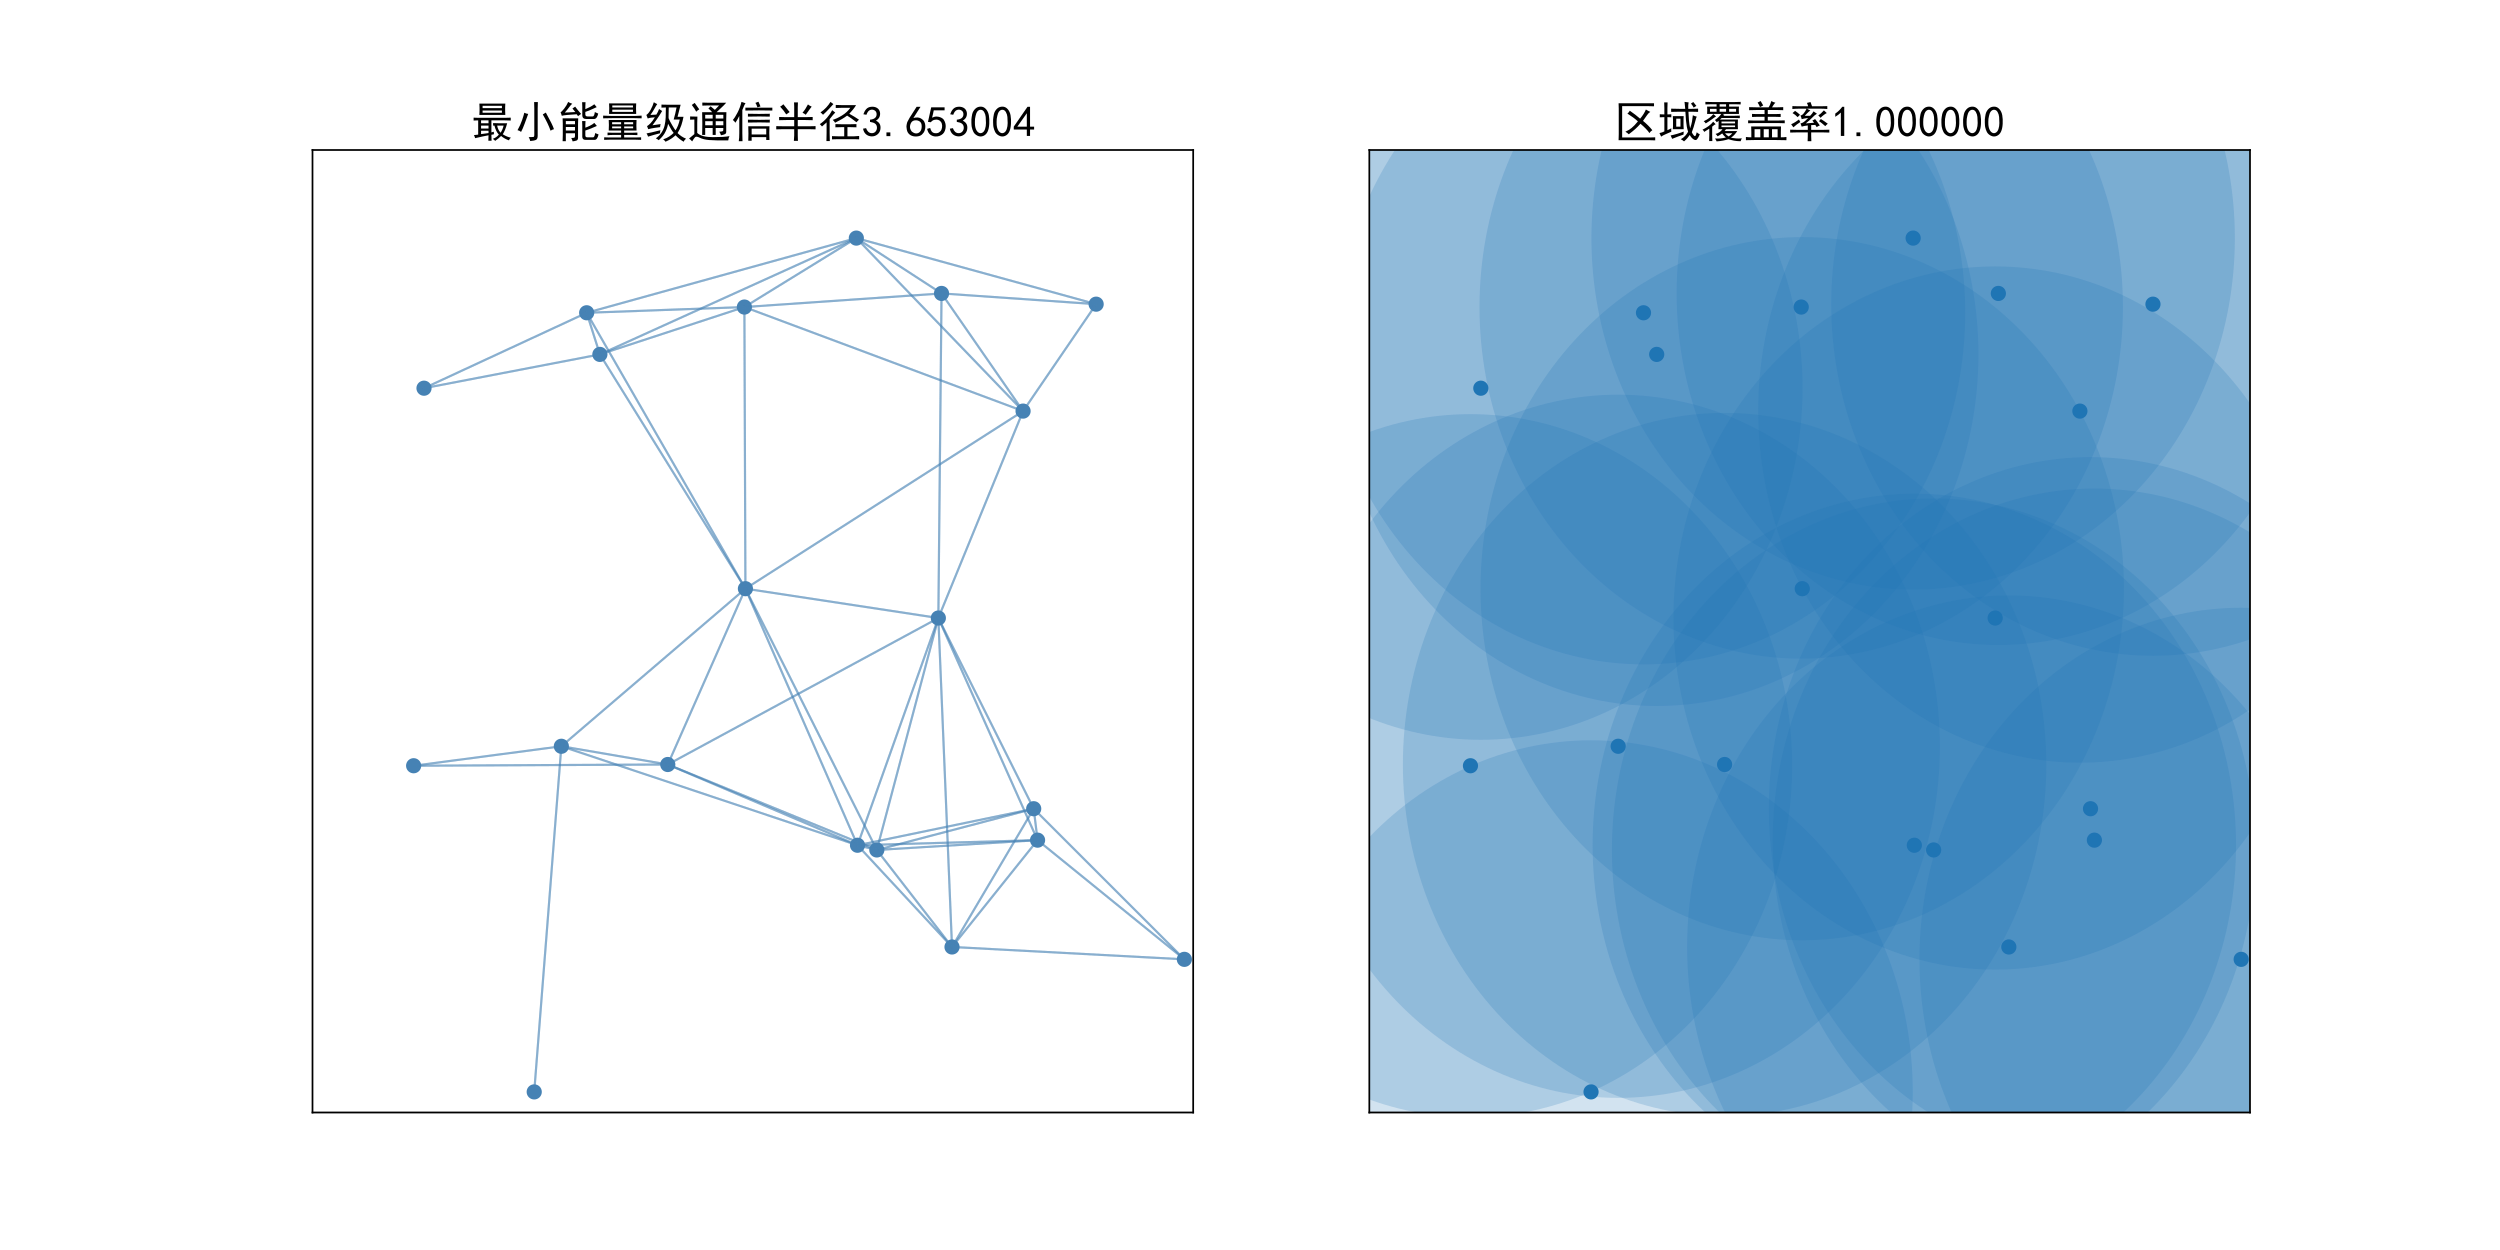 <?xml version="1.0" encoding="utf-8" standalone="no"?>
<!DOCTYPE svg PUBLIC "-//W3C//DTD SVG 1.1//EN"
  "http://www.w3.org/Graphics/SVG/1.1/DTD/svg11.dtd">
<!-- Created with matplotlib (https://matplotlib.org/) -->
<svg height="576pt" version="1.1" viewBox="0 0 1152 576" width="1152pt" xmlns="http://www.w3.org/2000/svg" xmlns:xlink="http://www.w3.org/1999/xlink">
 <defs>
  <style type="text/css">
*{stroke-linecap:butt;stroke-linejoin:round;}
  </style>
 </defs>
 <g id="figure_1">
  <g id="patch_1">
   <path d="M 0 576 
L 1152 576 
L 1152 0 
L 0 0 
z
" style="fill:#ffffff;"/>
  </g>
  <g id="axes_1">
   <g id="patch_2">
    <path d="M 144 512.64 
L 549.818 512.64 
L 549.818 69.12 
L 144 69.12 
z
" style="fill:#ffffff;"/>
   </g>
   <g id="PathCollection_1">
    <defs>
     <path d="M 0 3 
C 0.796 3 1.559 2.684 2.121 2.121 
C 2.684 1.559 3 0.796 3 0 
C 3 -0.796 2.684 -1.559 2.121 -2.121 
C 1.559 -2.684 0.796 -3 0 -3 
C -0.796 -3 -1.559 -2.684 -2.121 -2.121 
C -2.684 -1.559 -3 -0.796 -3 0 
C -3 0.796 -2.684 1.559 -2.121 2.121 
C -1.559 2.684 -0.796 3 0 3 
z
" id="ma8bf621a7a" style="stroke:#4682b4;"/>
    </defs>
    <g clip-path="url(#p0770a2b859)">
     <use style="fill:#4682b4;stroke:#4682b4;" x="433.859" xlink:href="#ma8bf621a7a" y="135.213"/>
     <use style="fill:#4682b4;stroke:#4682b4;" x="276.428" xlink:href="#ma8bf621a7a" y="163.307"/>
     <use style="fill:#4682b4;stroke:#4682b4;" x="343.017" xlink:href="#ma8bf621a7a" y="141.488"/>
     <use style="fill:#4682b4;stroke:#4682b4;" x="258.671" xlink:href="#ma8bf621a7a" y="343.881"/>
     <use style="fill:#4682b4;stroke:#4682b4;" x="505.102" xlink:href="#ma8bf621a7a" y="140.163"/>
     <use style="fill:#4682b4;stroke:#4682b4;" x="394.597" xlink:href="#ma8bf621a7a" y="109.716"/>
     <use style="fill:#4682b4;stroke:#4682b4;" x="246.169" xlink:href="#ma8bf621a7a" y="503.147"/>
     <use style="fill:#4682b4;stroke:#4682b4;" x="438.689" xlink:href="#ma8bf621a7a" y="436.368"/>
     <use style="fill:#4682b4;stroke:#4682b4;" x="476.33" xlink:href="#ma8bf621a7a" y="372.66"/>
     <use style="fill:#4682b4;stroke:#4682b4;" x="478.111" xlink:href="#ma8bf621a7a" y="387.144"/>
     <use style="fill:#4682b4;stroke:#4682b4;" x="395.139" xlink:href="#ma8bf621a7a" y="389.486"/>
     <use style="fill:#4682b4;stroke:#4682b4;" x="471.432" xlink:href="#ma8bf621a7a" y="189.432"/>
     <use style="fill:#4682b4;stroke:#4682b4;" x="270.339" xlink:href="#ma8bf621a7a" y="144.127"/>
     <use style="fill:#4682b4;stroke:#4682b4;" x="190.605" xlink:href="#ma8bf621a7a" y="352.852"/>
     <use style="fill:#4682b4;stroke:#4682b4;" x="195.381" xlink:href="#ma8bf621a7a" y="178.884"/>
     <use style="fill:#4682b4;stroke:#4682b4;" x="432.39" xlink:href="#ma8bf621a7a" y="284.786"/>
     <use style="fill:#4682b4;stroke:#4682b4;" x="545.754" xlink:href="#ma8bf621a7a" y="442.066"/>
     <use style="fill:#4682b4;stroke:#4682b4;" x="307.711" xlink:href="#ma8bf621a7a" y="352.284"/>
     <use style="fill:#4682b4;stroke:#4682b4;" x="404.036" xlink:href="#ma8bf621a7a" y="391.66"/>
     <use style="fill:#4682b4;stroke:#4682b4;" x="343.488" xlink:href="#ma8bf621a7a" y="271.268"/>
    </g>
   </g>
   <g id="matplotlib.axis_1"/>
   <g id="matplotlib.axis_2"/>
   <g id="line2d_1">
    <path clip-path="url(#p0770a2b859)" d="M 433.859 135.213 
L 433.859 135.213 
" style="fill:none;stroke:#4682b4;stroke-linecap:square;stroke-opacity:0.4;"/>
   </g>
   <g id="line2d_2">
    <path clip-path="url(#p0770a2b859)" d="M 433.859 135.213 
L 343.017 141.488 
" style="fill:none;stroke:#4682b4;stroke-linecap:square;stroke-opacity:0.4;"/>
   </g>
   <g id="line2d_3">
    <path clip-path="url(#p0770a2b859)" d="M 433.859 135.213 
L 505.102 140.163 
" style="fill:none;stroke:#4682b4;stroke-linecap:square;stroke-opacity:0.4;"/>
   </g>
   <g id="line2d_4">
    <path clip-path="url(#p0770a2b859)" d="M 433.859 135.213 
L 394.597 109.716 
" style="fill:none;stroke:#4682b4;stroke-linecap:square;stroke-opacity:0.4;"/>
   </g>
   <g id="line2d_5">
    <path clip-path="url(#p0770a2b859)" d="M 433.859 135.213 
L 471.432 189.432 
" style="fill:none;stroke:#4682b4;stroke-linecap:square;stroke-opacity:0.4;"/>
   </g>
   <g id="line2d_6">
    <path clip-path="url(#p0770a2b859)" d="M 433.859 135.213 
L 432.39 284.786 
" style="fill:none;stroke:#4682b4;stroke-linecap:square;stroke-opacity:0.4;"/>
   </g>
   <g id="line2d_7">
    <path clip-path="url(#p0770a2b859)" d="M 276.428 163.307 
L 276.428 163.307 
" style="fill:none;stroke:#4682b4;stroke-linecap:square;stroke-opacity:0.4;"/>
   </g>
   <g id="line2d_8">
    <path clip-path="url(#p0770a2b859)" d="M 276.428 163.307 
L 343.017 141.488 
" style="fill:none;stroke:#4682b4;stroke-linecap:square;stroke-opacity:0.4;"/>
   </g>
   <g id="line2d_9">
    <path clip-path="url(#p0770a2b859)" d="M 276.428 163.307 
L 394.597 109.716 
" style="fill:none;stroke:#4682b4;stroke-linecap:square;stroke-opacity:0.4;"/>
   </g>
   <g id="line2d_10">
    <path clip-path="url(#p0770a2b859)" d="M 276.428 163.307 
L 270.339 144.127 
" style="fill:none;stroke:#4682b4;stroke-linecap:square;stroke-opacity:0.4;"/>
   </g>
   <g id="line2d_11">
    <path clip-path="url(#p0770a2b859)" d="M 276.428 163.307 
L 195.381 178.884 
" style="fill:none;stroke:#4682b4;stroke-linecap:square;stroke-opacity:0.4;"/>
   </g>
   <g id="line2d_12">
    <path clip-path="url(#p0770a2b859)" d="M 276.428 163.307 
L 343.488 271.268 
" style="fill:none;stroke:#4682b4;stroke-linecap:square;stroke-opacity:0.4;"/>
   </g>
   <g id="line2d_13">
    <path clip-path="url(#p0770a2b859)" d="M 343.017 141.488 
L 433.859 135.213 
" style="fill:none;stroke:#4682b4;stroke-linecap:square;stroke-opacity:0.4;"/>
   </g>
   <g id="line2d_14">
    <path clip-path="url(#p0770a2b859)" d="M 343.017 141.488 
L 276.428 163.307 
" style="fill:none;stroke:#4682b4;stroke-linecap:square;stroke-opacity:0.4;"/>
   </g>
   <g id="line2d_15">
    <path clip-path="url(#p0770a2b859)" d="M 343.017 141.488 
L 343.017 141.488 
" style="fill:none;stroke:#4682b4;stroke-linecap:square;stroke-opacity:0.4;"/>
   </g>
   <g id="line2d_16">
    <path clip-path="url(#p0770a2b859)" d="M 343.017 141.488 
L 394.597 109.716 
" style="fill:none;stroke:#4682b4;stroke-linecap:square;stroke-opacity:0.4;"/>
   </g>
   <g id="line2d_17">
    <path clip-path="url(#p0770a2b859)" d="M 343.017 141.488 
L 471.432 189.432 
" style="fill:none;stroke:#4682b4;stroke-linecap:square;stroke-opacity:0.4;"/>
   </g>
   <g id="line2d_18">
    <path clip-path="url(#p0770a2b859)" d="M 343.017 141.488 
L 270.339 144.127 
" style="fill:none;stroke:#4682b4;stroke-linecap:square;stroke-opacity:0.4;"/>
   </g>
   <g id="line2d_19">
    <path clip-path="url(#p0770a2b859)" d="M 343.017 141.488 
L 343.488 271.268 
" style="fill:none;stroke:#4682b4;stroke-linecap:square;stroke-opacity:0.4;"/>
   </g>
   <g id="line2d_20">
    <path clip-path="url(#p0770a2b859)" d="M 258.671 343.881 
L 258.671 343.881 
" style="fill:none;stroke:#4682b4;stroke-linecap:square;stroke-opacity:0.4;"/>
   </g>
   <g id="line2d_21">
    <path clip-path="url(#p0770a2b859)" d="M 258.671 343.881 
L 246.169 503.147 
" style="fill:none;stroke:#4682b4;stroke-linecap:square;stroke-opacity:0.4;"/>
   </g>
   <g id="line2d_22">
    <path clip-path="url(#p0770a2b859)" d="M 258.671 343.881 
L 395.139 389.486 
" style="fill:none;stroke:#4682b4;stroke-linecap:square;stroke-opacity:0.4;"/>
   </g>
   <g id="line2d_23">
    <path clip-path="url(#p0770a2b859)" d="M 258.671 343.881 
L 190.605 352.852 
" style="fill:none;stroke:#4682b4;stroke-linecap:square;stroke-opacity:0.4;"/>
   </g>
   <g id="line2d_24">
    <path clip-path="url(#p0770a2b859)" d="M 258.671 343.881 
L 307.711 352.284 
" style="fill:none;stroke:#4682b4;stroke-linecap:square;stroke-opacity:0.4;"/>
   </g>
   <g id="line2d_25">
    <path clip-path="url(#p0770a2b859)" d="M 258.671 343.881 
L 343.488 271.268 
" style="fill:none;stroke:#4682b4;stroke-linecap:square;stroke-opacity:0.4;"/>
   </g>
   <g id="line2d_26">
    <path clip-path="url(#p0770a2b859)" d="M 505.102 140.163 
L 433.859 135.213 
" style="fill:none;stroke:#4682b4;stroke-linecap:square;stroke-opacity:0.4;"/>
   </g>
   <g id="line2d_27">
    <path clip-path="url(#p0770a2b859)" d="M 505.102 140.163 
L 505.102 140.163 
" style="fill:none;stroke:#4682b4;stroke-linecap:square;stroke-opacity:0.4;"/>
   </g>
   <g id="line2d_28">
    <path clip-path="url(#p0770a2b859)" d="M 505.102 140.163 
L 394.597 109.716 
" style="fill:none;stroke:#4682b4;stroke-linecap:square;stroke-opacity:0.4;"/>
   </g>
   <g id="line2d_29">
    <path clip-path="url(#p0770a2b859)" d="M 505.102 140.163 
L 471.432 189.432 
" style="fill:none;stroke:#4682b4;stroke-linecap:square;stroke-opacity:0.4;"/>
   </g>
   <g id="line2d_30">
    <path clip-path="url(#p0770a2b859)" d="M 394.597 109.716 
L 433.859 135.213 
" style="fill:none;stroke:#4682b4;stroke-linecap:square;stroke-opacity:0.4;"/>
   </g>
   <g id="line2d_31">
    <path clip-path="url(#p0770a2b859)" d="M 394.597 109.716 
L 276.428 163.307 
" style="fill:none;stroke:#4682b4;stroke-linecap:square;stroke-opacity:0.4;"/>
   </g>
   <g id="line2d_32">
    <path clip-path="url(#p0770a2b859)" d="M 394.597 109.716 
L 343.017 141.488 
" style="fill:none;stroke:#4682b4;stroke-linecap:square;stroke-opacity:0.4;"/>
   </g>
   <g id="line2d_33">
    <path clip-path="url(#p0770a2b859)" d="M 394.597 109.716 
L 505.102 140.163 
" style="fill:none;stroke:#4682b4;stroke-linecap:square;stroke-opacity:0.4;"/>
   </g>
   <g id="line2d_34">
    <path clip-path="url(#p0770a2b859)" d="M 394.597 109.716 
L 394.597 109.716 
" style="fill:none;stroke:#4682b4;stroke-linecap:square;stroke-opacity:0.4;"/>
   </g>
   <g id="line2d_35">
    <path clip-path="url(#p0770a2b859)" d="M 394.597 109.716 
L 471.432 189.432 
" style="fill:none;stroke:#4682b4;stroke-linecap:square;stroke-opacity:0.4;"/>
   </g>
   <g id="line2d_36">
    <path clip-path="url(#p0770a2b859)" d="M 394.597 109.716 
L 270.339 144.127 
" style="fill:none;stroke:#4682b4;stroke-linecap:square;stroke-opacity:0.4;"/>
   </g>
   <g id="line2d_37">
    <path clip-path="url(#p0770a2b859)" d="M 246.169 503.147 
L 258.671 343.881 
" style="fill:none;stroke:#4682b4;stroke-linecap:square;stroke-opacity:0.4;"/>
   </g>
   <g id="line2d_38">
    <path clip-path="url(#p0770a2b859)" d="M 246.169 503.147 
L 246.169 503.147 
" style="fill:none;stroke:#4682b4;stroke-linecap:square;stroke-opacity:0.4;"/>
   </g>
   <g id="line2d_39">
    <path clip-path="url(#p0770a2b859)" d="M 438.689 436.368 
L 438.689 436.368 
" style="fill:none;stroke:#4682b4;stroke-linecap:square;stroke-opacity:0.4;"/>
   </g>
   <g id="line2d_40">
    <path clip-path="url(#p0770a2b859)" d="M 438.689 436.368 
L 476.33 372.66 
" style="fill:none;stroke:#4682b4;stroke-linecap:square;stroke-opacity:0.4;"/>
   </g>
   <g id="line2d_41">
    <path clip-path="url(#p0770a2b859)" d="M 438.689 436.368 
L 478.111 387.144 
" style="fill:none;stroke:#4682b4;stroke-linecap:square;stroke-opacity:0.4;"/>
   </g>
   <g id="line2d_42">
    <path clip-path="url(#p0770a2b859)" d="M 438.689 436.368 
L 395.139 389.486 
" style="fill:none;stroke:#4682b4;stroke-linecap:square;stroke-opacity:0.4;"/>
   </g>
   <g id="line2d_43">
    <path clip-path="url(#p0770a2b859)" d="M 438.689 436.368 
L 432.39 284.786 
" style="fill:none;stroke:#4682b4;stroke-linecap:square;stroke-opacity:0.4;"/>
   </g>
   <g id="line2d_44">
    <path clip-path="url(#p0770a2b859)" d="M 438.689 436.368 
L 545.754 442.066 
" style="fill:none;stroke:#4682b4;stroke-linecap:square;stroke-opacity:0.4;"/>
   </g>
   <g id="line2d_45">
    <path clip-path="url(#p0770a2b859)" d="M 438.689 436.368 
L 404.036 391.66 
" style="fill:none;stroke:#4682b4;stroke-linecap:square;stroke-opacity:0.4;"/>
   </g>
   <g id="line2d_46">
    <path clip-path="url(#p0770a2b859)" d="M 476.33 372.66 
L 438.689 436.368 
" style="fill:none;stroke:#4682b4;stroke-linecap:square;stroke-opacity:0.4;"/>
   </g>
   <g id="line2d_47">
    <path clip-path="url(#p0770a2b859)" d="M 476.33 372.66 
L 476.33 372.66 
" style="fill:none;stroke:#4682b4;stroke-linecap:square;stroke-opacity:0.4;"/>
   </g>
   <g id="line2d_48">
    <path clip-path="url(#p0770a2b859)" d="M 476.33 372.66 
L 478.111 387.144 
" style="fill:none;stroke:#4682b4;stroke-linecap:square;stroke-opacity:0.4;"/>
   </g>
   <g id="line2d_49">
    <path clip-path="url(#p0770a2b859)" d="M 476.33 372.66 
L 395.139 389.486 
" style="fill:none;stroke:#4682b4;stroke-linecap:square;stroke-opacity:0.4;"/>
   </g>
   <g id="line2d_50">
    <path clip-path="url(#p0770a2b859)" d="M 476.33 372.66 
L 432.39 284.786 
" style="fill:none;stroke:#4682b4;stroke-linecap:square;stroke-opacity:0.4;"/>
   </g>
   <g id="line2d_51">
    <path clip-path="url(#p0770a2b859)" d="M 476.33 372.66 
L 545.754 442.066 
" style="fill:none;stroke:#4682b4;stroke-linecap:square;stroke-opacity:0.4;"/>
   </g>
   <g id="line2d_52">
    <path clip-path="url(#p0770a2b859)" d="M 476.33 372.66 
L 404.036 391.66 
" style="fill:none;stroke:#4682b4;stroke-linecap:square;stroke-opacity:0.4;"/>
   </g>
   <g id="line2d_53">
    <path clip-path="url(#p0770a2b859)" d="M 478.111 387.144 
L 438.689 436.368 
" style="fill:none;stroke:#4682b4;stroke-linecap:square;stroke-opacity:0.4;"/>
   </g>
   <g id="line2d_54">
    <path clip-path="url(#p0770a2b859)" d="M 478.111 387.144 
L 476.33 372.66 
" style="fill:none;stroke:#4682b4;stroke-linecap:square;stroke-opacity:0.4;"/>
   </g>
   <g id="line2d_55">
    <path clip-path="url(#p0770a2b859)" d="M 478.111 387.144 
L 478.111 387.144 
" style="fill:none;stroke:#4682b4;stroke-linecap:square;stroke-opacity:0.4;"/>
   </g>
   <g id="line2d_56">
    <path clip-path="url(#p0770a2b859)" d="M 478.111 387.144 
L 395.139 389.486 
" style="fill:none;stroke:#4682b4;stroke-linecap:square;stroke-opacity:0.4;"/>
   </g>
   <g id="line2d_57">
    <path clip-path="url(#p0770a2b859)" d="M 478.111 387.144 
L 432.39 284.786 
" style="fill:none;stroke:#4682b4;stroke-linecap:square;stroke-opacity:0.4;"/>
   </g>
   <g id="line2d_58">
    <path clip-path="url(#p0770a2b859)" d="M 478.111 387.144 
L 545.754 442.066 
" style="fill:none;stroke:#4682b4;stroke-linecap:square;stroke-opacity:0.4;"/>
   </g>
   <g id="line2d_59">
    <path clip-path="url(#p0770a2b859)" d="M 478.111 387.144 
L 404.036 391.66 
" style="fill:none;stroke:#4682b4;stroke-linecap:square;stroke-opacity:0.4;"/>
   </g>
   <g id="line2d_60">
    <path clip-path="url(#p0770a2b859)" d="M 395.139 389.486 
L 258.671 343.881 
" style="fill:none;stroke:#4682b4;stroke-linecap:square;stroke-opacity:0.4;"/>
   </g>
   <g id="line2d_61">
    <path clip-path="url(#p0770a2b859)" d="M 395.139 389.486 
L 438.689 436.368 
" style="fill:none;stroke:#4682b4;stroke-linecap:square;stroke-opacity:0.4;"/>
   </g>
   <g id="line2d_62">
    <path clip-path="url(#p0770a2b859)" d="M 395.139 389.486 
L 476.33 372.66 
" style="fill:none;stroke:#4682b4;stroke-linecap:square;stroke-opacity:0.4;"/>
   </g>
   <g id="line2d_63">
    <path clip-path="url(#p0770a2b859)" d="M 395.139 389.486 
L 478.111 387.144 
" style="fill:none;stroke:#4682b4;stroke-linecap:square;stroke-opacity:0.4;"/>
   </g>
   <g id="line2d_64">
    <path clip-path="url(#p0770a2b859)" d="M 395.139 389.486 
L 395.139 389.486 
" style="fill:none;stroke:#4682b4;stroke-linecap:square;stroke-opacity:0.4;"/>
   </g>
   <g id="line2d_65">
    <path clip-path="url(#p0770a2b859)" d="M 395.139 389.486 
L 432.39 284.786 
" style="fill:none;stroke:#4682b4;stroke-linecap:square;stroke-opacity:0.4;"/>
   </g>
   <g id="line2d_66">
    <path clip-path="url(#p0770a2b859)" d="M 395.139 389.486 
L 307.711 352.284 
" style="fill:none;stroke:#4682b4;stroke-linecap:square;stroke-opacity:0.4;"/>
   </g>
   <g id="line2d_67">
    <path clip-path="url(#p0770a2b859)" d="M 395.139 389.486 
L 404.036 391.66 
" style="fill:none;stroke:#4682b4;stroke-linecap:square;stroke-opacity:0.4;"/>
   </g>
   <g id="line2d_68">
    <path clip-path="url(#p0770a2b859)" d="M 395.139 389.486 
L 343.488 271.268 
" style="fill:none;stroke:#4682b4;stroke-linecap:square;stroke-opacity:0.4;"/>
   </g>
   <g id="line2d_69">
    <path clip-path="url(#p0770a2b859)" d="M 471.432 189.432 
L 433.859 135.213 
" style="fill:none;stroke:#4682b4;stroke-linecap:square;stroke-opacity:0.4;"/>
   </g>
   <g id="line2d_70">
    <path clip-path="url(#p0770a2b859)" d="M 471.432 189.432 
L 343.017 141.488 
" style="fill:none;stroke:#4682b4;stroke-linecap:square;stroke-opacity:0.4;"/>
   </g>
   <g id="line2d_71">
    <path clip-path="url(#p0770a2b859)" d="M 471.432 189.432 
L 505.102 140.163 
" style="fill:none;stroke:#4682b4;stroke-linecap:square;stroke-opacity:0.4;"/>
   </g>
   <g id="line2d_72">
    <path clip-path="url(#p0770a2b859)" d="M 471.432 189.432 
L 394.597 109.716 
" style="fill:none;stroke:#4682b4;stroke-linecap:square;stroke-opacity:0.4;"/>
   </g>
   <g id="line2d_73">
    <path clip-path="url(#p0770a2b859)" d="M 471.432 189.432 
L 471.432 189.432 
" style="fill:none;stroke:#4682b4;stroke-linecap:square;stroke-opacity:0.4;"/>
   </g>
   <g id="line2d_74">
    <path clip-path="url(#p0770a2b859)" d="M 471.432 189.432 
L 432.39 284.786 
" style="fill:none;stroke:#4682b4;stroke-linecap:square;stroke-opacity:0.4;"/>
   </g>
   <g id="line2d_75">
    <path clip-path="url(#p0770a2b859)" d="M 471.432 189.432 
L 343.488 271.268 
" style="fill:none;stroke:#4682b4;stroke-linecap:square;stroke-opacity:0.4;"/>
   </g>
   <g id="line2d_76">
    <path clip-path="url(#p0770a2b859)" d="M 270.339 144.127 
L 276.428 163.307 
" style="fill:none;stroke:#4682b4;stroke-linecap:square;stroke-opacity:0.4;"/>
   </g>
   <g id="line2d_77">
    <path clip-path="url(#p0770a2b859)" d="M 270.339 144.127 
L 343.017 141.488 
" style="fill:none;stroke:#4682b4;stroke-linecap:square;stroke-opacity:0.4;"/>
   </g>
   <g id="line2d_78">
    <path clip-path="url(#p0770a2b859)" d="M 270.339 144.127 
L 394.597 109.716 
" style="fill:none;stroke:#4682b4;stroke-linecap:square;stroke-opacity:0.4;"/>
   </g>
   <g id="line2d_79">
    <path clip-path="url(#p0770a2b859)" d="M 270.339 144.127 
L 270.339 144.127 
" style="fill:none;stroke:#4682b4;stroke-linecap:square;stroke-opacity:0.4;"/>
   </g>
   <g id="line2d_80">
    <path clip-path="url(#p0770a2b859)" d="M 270.339 144.127 
L 195.381 178.884 
" style="fill:none;stroke:#4682b4;stroke-linecap:square;stroke-opacity:0.4;"/>
   </g>
   <g id="line2d_81">
    <path clip-path="url(#p0770a2b859)" d="M 270.339 144.127 
L 343.488 271.268 
" style="fill:none;stroke:#4682b4;stroke-linecap:square;stroke-opacity:0.4;"/>
   </g>
   <g id="line2d_82">
    <path clip-path="url(#p0770a2b859)" d="M 190.605 352.852 
L 258.671 343.881 
" style="fill:none;stroke:#4682b4;stroke-linecap:square;stroke-opacity:0.4;"/>
   </g>
   <g id="line2d_83">
    <path clip-path="url(#p0770a2b859)" d="M 190.605 352.852 
L 190.605 352.852 
" style="fill:none;stroke:#4682b4;stroke-linecap:square;stroke-opacity:0.4;"/>
   </g>
   <g id="line2d_84">
    <path clip-path="url(#p0770a2b859)" d="M 190.605 352.852 
L 307.711 352.284 
" style="fill:none;stroke:#4682b4;stroke-linecap:square;stroke-opacity:0.4;"/>
   </g>
   <g id="line2d_85">
    <path clip-path="url(#p0770a2b859)" d="M 195.381 178.884 
L 276.428 163.307 
" style="fill:none;stroke:#4682b4;stroke-linecap:square;stroke-opacity:0.4;"/>
   </g>
   <g id="line2d_86">
    <path clip-path="url(#p0770a2b859)" d="M 195.381 178.884 
L 270.339 144.127 
" style="fill:none;stroke:#4682b4;stroke-linecap:square;stroke-opacity:0.4;"/>
   </g>
   <g id="line2d_87">
    <path clip-path="url(#p0770a2b859)" d="M 195.381 178.884 
L 195.381 178.884 
" style="fill:none;stroke:#4682b4;stroke-linecap:square;stroke-opacity:0.4;"/>
   </g>
   <g id="line2d_88">
    <path clip-path="url(#p0770a2b859)" d="M 432.39 284.786 
L 433.859 135.213 
" style="fill:none;stroke:#4682b4;stroke-linecap:square;stroke-opacity:0.4;"/>
   </g>
   <g id="line2d_89">
    <path clip-path="url(#p0770a2b859)" d="M 432.39 284.786 
L 438.689 436.368 
" style="fill:none;stroke:#4682b4;stroke-linecap:square;stroke-opacity:0.4;"/>
   </g>
   <g id="line2d_90">
    <path clip-path="url(#p0770a2b859)" d="M 432.39 284.786 
L 476.33 372.66 
" style="fill:none;stroke:#4682b4;stroke-linecap:square;stroke-opacity:0.4;"/>
   </g>
   <g id="line2d_91">
    <path clip-path="url(#p0770a2b859)" d="M 432.39 284.786 
L 478.111 387.144 
" style="fill:none;stroke:#4682b4;stroke-linecap:square;stroke-opacity:0.4;"/>
   </g>
   <g id="line2d_92">
    <path clip-path="url(#p0770a2b859)" d="M 432.39 284.786 
L 395.139 389.486 
" style="fill:none;stroke:#4682b4;stroke-linecap:square;stroke-opacity:0.4;"/>
   </g>
   <g id="line2d_93">
    <path clip-path="url(#p0770a2b859)" d="M 432.39 284.786 
L 471.432 189.432 
" style="fill:none;stroke:#4682b4;stroke-linecap:square;stroke-opacity:0.4;"/>
   </g>
   <g id="line2d_94">
    <path clip-path="url(#p0770a2b859)" d="M 432.39 284.786 
L 432.39 284.786 
" style="fill:none;stroke:#4682b4;stroke-linecap:square;stroke-opacity:0.4;"/>
   </g>
   <g id="line2d_95">
    <path clip-path="url(#p0770a2b859)" d="M 432.39 284.786 
L 307.711 352.284 
" style="fill:none;stroke:#4682b4;stroke-linecap:square;stroke-opacity:0.4;"/>
   </g>
   <g id="line2d_96">
    <path clip-path="url(#p0770a2b859)" d="M 432.39 284.786 
L 404.036 391.66 
" style="fill:none;stroke:#4682b4;stroke-linecap:square;stroke-opacity:0.4;"/>
   </g>
   <g id="line2d_97">
    <path clip-path="url(#p0770a2b859)" d="M 432.39 284.786 
L 343.488 271.268 
" style="fill:none;stroke:#4682b4;stroke-linecap:square;stroke-opacity:0.4;"/>
   </g>
   <g id="line2d_98">
    <path clip-path="url(#p0770a2b859)" d="M 545.754 442.066 
L 438.689 436.368 
" style="fill:none;stroke:#4682b4;stroke-linecap:square;stroke-opacity:0.4;"/>
   </g>
   <g id="line2d_99">
    <path clip-path="url(#p0770a2b859)" d="M 545.754 442.066 
L 476.33 372.66 
" style="fill:none;stroke:#4682b4;stroke-linecap:square;stroke-opacity:0.4;"/>
   </g>
   <g id="line2d_100">
    <path clip-path="url(#p0770a2b859)" d="M 545.754 442.066 
L 478.111 387.144 
" style="fill:none;stroke:#4682b4;stroke-linecap:square;stroke-opacity:0.4;"/>
   </g>
   <g id="line2d_101">
    <path clip-path="url(#p0770a2b859)" d="M 545.754 442.066 
L 545.754 442.066 
" style="fill:none;stroke:#4682b4;stroke-linecap:square;stroke-opacity:0.4;"/>
   </g>
   <g id="line2d_102">
    <path clip-path="url(#p0770a2b859)" d="M 307.711 352.284 
L 258.671 343.881 
" style="fill:none;stroke:#4682b4;stroke-linecap:square;stroke-opacity:0.4;"/>
   </g>
   <g id="line2d_103">
    <path clip-path="url(#p0770a2b859)" d="M 307.711 352.284 
L 395.139 389.486 
" style="fill:none;stroke:#4682b4;stroke-linecap:square;stroke-opacity:0.4;"/>
   </g>
   <g id="line2d_104">
    <path clip-path="url(#p0770a2b859)" d="M 307.711 352.284 
L 190.605 352.852 
" style="fill:none;stroke:#4682b4;stroke-linecap:square;stroke-opacity:0.4;"/>
   </g>
   <g id="line2d_105">
    <path clip-path="url(#p0770a2b859)" d="M 307.711 352.284 
L 432.39 284.786 
" style="fill:none;stroke:#4682b4;stroke-linecap:square;stroke-opacity:0.4;"/>
   </g>
   <g id="line2d_106">
    <path clip-path="url(#p0770a2b859)" d="M 307.711 352.284 
L 307.711 352.284 
" style="fill:none;stroke:#4682b4;stroke-linecap:square;stroke-opacity:0.4;"/>
   </g>
   <g id="line2d_107">
    <path clip-path="url(#p0770a2b859)" d="M 307.711 352.284 
L 404.036 391.66 
" style="fill:none;stroke:#4682b4;stroke-linecap:square;stroke-opacity:0.4;"/>
   </g>
   <g id="line2d_108">
    <path clip-path="url(#p0770a2b859)" d="M 307.711 352.284 
L 343.488 271.268 
" style="fill:none;stroke:#4682b4;stroke-linecap:square;stroke-opacity:0.4;"/>
   </g>
   <g id="line2d_109">
    <path clip-path="url(#p0770a2b859)" d="M 404.036 391.66 
L 438.689 436.368 
" style="fill:none;stroke:#4682b4;stroke-linecap:square;stroke-opacity:0.4;"/>
   </g>
   <g id="line2d_110">
    <path clip-path="url(#p0770a2b859)" d="M 404.036 391.66 
L 476.33 372.66 
" style="fill:none;stroke:#4682b4;stroke-linecap:square;stroke-opacity:0.4;"/>
   </g>
   <g id="line2d_111">
    <path clip-path="url(#p0770a2b859)" d="M 404.036 391.66 
L 478.111 387.144 
" style="fill:none;stroke:#4682b4;stroke-linecap:square;stroke-opacity:0.4;"/>
   </g>
   <g id="line2d_112">
    <path clip-path="url(#p0770a2b859)" d="M 404.036 391.66 
L 395.139 389.486 
" style="fill:none;stroke:#4682b4;stroke-linecap:square;stroke-opacity:0.4;"/>
   </g>
   <g id="line2d_113">
    <path clip-path="url(#p0770a2b859)" d="M 404.036 391.66 
L 432.39 284.786 
" style="fill:none;stroke:#4682b4;stroke-linecap:square;stroke-opacity:0.4;"/>
   </g>
   <g id="line2d_114">
    <path clip-path="url(#p0770a2b859)" d="M 404.036 391.66 
L 307.711 352.284 
" style="fill:none;stroke:#4682b4;stroke-linecap:square;stroke-opacity:0.4;"/>
   </g>
   <g id="line2d_115">
    <path clip-path="url(#p0770a2b859)" d="M 404.036 391.66 
L 404.036 391.66 
" style="fill:none;stroke:#4682b4;stroke-linecap:square;stroke-opacity:0.4;"/>
   </g>
   <g id="line2d_116">
    <path clip-path="url(#p0770a2b859)" d="M 404.036 391.66 
L 343.488 271.268 
" style="fill:none;stroke:#4682b4;stroke-linecap:square;stroke-opacity:0.4;"/>
   </g>
   <g id="line2d_117">
    <path clip-path="url(#p0770a2b859)" d="M 343.488 271.268 
L 276.428 163.307 
" style="fill:none;stroke:#4682b4;stroke-linecap:square;stroke-opacity:0.4;"/>
   </g>
   <g id="line2d_118">
    <path clip-path="url(#p0770a2b859)" d="M 343.488 271.268 
L 343.017 141.488 
" style="fill:none;stroke:#4682b4;stroke-linecap:square;stroke-opacity:0.4;"/>
   </g>
   <g id="line2d_119">
    <path clip-path="url(#p0770a2b859)" d="M 343.488 271.268 
L 258.671 343.881 
" style="fill:none;stroke:#4682b4;stroke-linecap:square;stroke-opacity:0.4;"/>
   </g>
   <g id="line2d_120">
    <path clip-path="url(#p0770a2b859)" d="M 343.488 271.268 
L 395.139 389.486 
" style="fill:none;stroke:#4682b4;stroke-linecap:square;stroke-opacity:0.4;"/>
   </g>
   <g id="line2d_121">
    <path clip-path="url(#p0770a2b859)" d="M 343.488 271.268 
L 471.432 189.432 
" style="fill:none;stroke:#4682b4;stroke-linecap:square;stroke-opacity:0.4;"/>
   </g>
   <g id="line2d_122">
    <path clip-path="url(#p0770a2b859)" d="M 343.488 271.268 
L 270.339 144.127 
" style="fill:none;stroke:#4682b4;stroke-linecap:square;stroke-opacity:0.4;"/>
   </g>
   <g id="line2d_123">
    <path clip-path="url(#p0770a2b859)" d="M 343.488 271.268 
L 432.39 284.786 
" style="fill:none;stroke:#4682b4;stroke-linecap:square;stroke-opacity:0.4;"/>
   </g>
   <g id="line2d_124">
    <path clip-path="url(#p0770a2b859)" d="M 343.488 271.268 
L 307.711 352.284 
" style="fill:none;stroke:#4682b4;stroke-linecap:square;stroke-opacity:0.4;"/>
   </g>
   <g id="line2d_125">
    <path clip-path="url(#p0770a2b859)" d="M 343.488 271.268 
L 404.036 391.66 
" style="fill:none;stroke:#4682b4;stroke-linecap:square;stroke-opacity:0.4;"/>
   </g>
   <g id="line2d_126">
    <path clip-path="url(#p0770a2b859)" d="M 343.488 271.268 
L 343.488 271.268 
" style="fill:none;stroke:#4682b4;stroke-linecap:square;stroke-opacity:0.4;"/>
   </g>
   <g id="patch_3">
    <path d="M 144 512.64 
L 144 69.12 
" style="fill:none;stroke:#000000;stroke-linecap:square;stroke-linejoin:miter;stroke-width:0.8;"/>
   </g>
   <g id="patch_4">
    <path d="M 549.818 512.64 
L 549.818 69.12 
" style="fill:none;stroke:#000000;stroke-linecap:square;stroke-linejoin:miter;stroke-width:0.8;"/>
   </g>
   <g id="patch_5">
    <path d="M 144 512.64 
L 549.818 512.64 
" style="fill:none;stroke:#000000;stroke-linecap:square;stroke-linejoin:miter;stroke-width:0.8;"/>
   </g>
   <g id="patch_6">
    <path d="M 144 69.12 
L 549.818 69.12 
" style="fill:none;stroke:#000000;stroke-linecap:square;stroke-linejoin:miter;stroke-width:0.8;"/>
   </g>
   <g id="text_1">
    <!-- 最小能量级通信半径3.653004 -->
    <defs>
     <path d="M 7.422 4.297 
Q 10.547 4.688 17.188 5.469 
L 17.188 38.281 
Q 12.109 38.281 6.641 37.891 
L 6.641 44.531 
Q 12.109 44.141 17.578 44.141 
L 78.516 44.141 
Q 85.547 44.141 92.188 44.531 
L 92.188 37.891 
Q 85.547 38.281 78.516 38.281 
L 47.656 38.281 
L 47.656 10.547 
L 53.125 12.109 
Q 53.125 8.594 53.516 6.25 
Q 50.391 5.469 47.656 5.078 
Q 47.656 -1.953 48.047 -8.594 
L 40.625 -8.594 
Q 41.016 -1.953 41.016 3.906 
Q 36.719 3.125 28.312 1.359 
Q 19.922 -0.391 10.156 -2.734 
Q 8.984 1.562 7.422 4.297 
z
M 79.688 76.953 
Q 79.297 71.875 79.297 67.578 
L 79.297 60.547 
Q 79.297 56.25 79.688 50.781 
L 19.922 50.781 
Q 20.312 56.25 20.312 60.547 
L 20.312 67.578 
Q 20.312 71.875 19.922 76.953 
L 79.688 76.953 
z
M 51.562 32.031 
Q 58.594 31.641 64.453 31.641 
L 83.984 31.641 
Q 79.688 15.234 73.828 6.25 
Q 83.594 0 92.578 -1.562 
Q 89.062 -4.297 88.281 -7.812 
Q 78.516 -4.688 69.922 2.344 
Q 64.844 -3.125 56.25 -8.984 
Q 54.688 -6.641 50.781 -4.297 
Q 58.984 -1.562 64.844 5.469 
Q 58.203 12.109 54.688 26.172 
L 51.562 26.172 
z
M 71.875 66.406 
L 71.875 71.875 
L 27.344 71.875 
L 27.344 66.406 
z
M 71.875 55.859 
L 71.875 60.938 
L 27.344 60.938 
L 27.344 55.859 
z
M 60.938 26.172 
Q 62.5 16.797 68.75 9.766 
Q 73.438 16.406 75.781 26.172 
L 60.938 26.172 
z
M 41.016 19.531 
L 41.016 26.172 
L 23.828 26.172 
L 23.828 19.531 
z
M 41.016 8.984 
L 41.016 14.453 
L 23.828 14.453 
L 23.828 6.641 
z
M 41.016 31.641 
L 41.016 38.281 
L 23.828 38.281 
L 23.828 31.641 
z
" id="SimHei-26368"/>
     <path d="M 54.688 80.469 
Q 54.297 75 54.297 65.625 
L 54.297 2.734 
Q 54.297 -4.688 50.391 -6.641 
Q 46.484 -8.594 37.109 -9.375 
Q 36.328 -4.688 33.594 -0.391 
Q 42.188 -0.391 44.328 0 
Q 46.484 0.391 46.484 4.688 
L 46.484 65.625 
Q 46.484 72.656 46.094 80.469 
L 54.688 80.469 
z
M 32.422 53.125 
Q 28.906 43.359 24.219 30.656 
Q 19.531 17.969 16.016 11.719 
Q 12.109 14.844 7.812 15.625 
Q 14.453 27.344 18.359 38.859 
Q 22.266 50.391 23.438 55.859 
Q 28.125 53.516 32.422 53.125 
z
M 73.047 56.25 
Q 88.672 28.125 91.797 17.969 
Q 87.891 17.188 83.984 14.453 
Q 78.125 31.25 66.016 51.953 
Q 69.141 53.516 73.047 56.25 
z
" id="SimHei-23567"/>
     <path d="M 31.641 -2.344 
Q 38.672 -2.344 39.453 -0.969 
Q 40.234 0.391 40.234 3.125 
L 40.234 8.594 
L 19.141 8.594 
L 19.141 -9.766 
L 11.719 -9.766 
Q 12.109 -1.953 12.109 4.297 
L 12.109 30.469 
Q 12.109 37.5 11.719 42.969 
L 47.656 42.969 
Q 47.266 37.109 47.266 30.078 
L 47.266 -2.734 
Q 46.875 -7.031 43.75 -8.203 
Q 40.625 -9.375 34.766 -10.156 
Q 33.984 -6.641 31.641 -2.344 
z
M 90.625 25.391 
Q 89.062 25 81.438 21.484 
Q 73.828 17.969 64.062 14.844 
L 64.062 3.906 
Q 64.062 -0.781 68.359 -0.781 
L 82.422 -0.781 
Q 85.547 0 86.719 8.984 
Q 89.844 7.422 94.531 5.859 
Q 91.797 -6.641 85.547 -6.641 
L 64.453 -6.641 
Q 57.031 -6.641 57.031 0.781 
L 57.031 26.172 
Q 57.031 32.031 56.641 36.719 
L 64.453 36.719 
Q 64.062 32.031 64.062 26.562 
L 64.062 21.484 
Q 67.969 22.656 74.406 25.781 
Q 80.859 28.906 84.766 32.422 
Q 88.281 27.734 90.625 25.391 
z
M 64.062 64.062 
Q 69.531 66.406 74.609 68.938 
Q 79.688 71.484 84.766 75.391 
Q 87.891 71.484 90.234 68.75 
Q 87.891 67.969 80.266 64.25 
Q 72.656 60.547 64.062 57.812 
L 64.062 51.953 
Q 64.062 47.266 69.531 47.266 
L 80.859 47.266 
Q 84.766 47.266 85.938 57.422 
Q 89.844 55.469 93.75 53.906 
Q 91.016 41.406 83.984 41.406 
L 66.406 41.406 
Q 57.031 41.406 57.031 50 
L 57.031 69.922 
Q 57.031 74.609 56.641 80.078 
L 64.453 80.078 
Q 64.062 77.344 64.062 68.75 
z
M 47.266 48.047 
Q 46.094 50 44.141 52.344 
Q 31.25 51.562 22.656 50.781 
Q 14.062 50 9.766 48.828 
Q 8.594 53.516 7.031 57.031 
Q 9.766 58.203 15.422 65.422 
Q 21.094 72.656 24.609 80.859 
Q 26.562 79.297 28.906 78.516 
Q 31.25 77.734 33.984 76.562 
Q 30.859 74.219 27.531 69.531 
Q 24.219 64.844 16.797 56.25 
Q 33.203 57.031 41.016 57.422 
Q 36.328 63.672 34.375 65.625 
Q 37.109 67.188 40.625 69.922 
Q 43.75 65.625 46.672 62.109 
Q 49.609 58.594 54.297 53.125 
Q 50 50 47.266 48.047 
z
M 40.234 14.844 
L 40.234 23.047 
L 19.141 23.047 
L 19.141 14.844 
z
M 40.234 29.297 
L 40.234 36.719 
L 19.141 36.719 
L 19.141 29.297 
z
" id="SimHei-33021"/>
     <path d="M 82.031 39.062 
Q 81.641 34.375 81.641 26.562 
Q 81.641 19.141 82.031 14.844 
L 53.516 14.844 
L 53.516 9.766 
L 71.484 9.766 
Q 78.125 9.766 83.984 10.156 
L 83.984 4.297 
Q 78.516 4.688 71.484 4.688 
L 53.516 4.688 
L 53.516 -1.172 
L 80.078 -1.172 
Q 86.328 -1.172 92.578 -0.781 
L 92.578 -6.641 
Q 86.328 -6.25 80.078 -6.25 
L 19.922 -6.25 
Q 14.062 -6.25 7.422 -6.641 
L 7.422 -0.781 
Q 14.453 -0.781 19.922 -1.172 
L 46.484 -1.172 
L 46.484 4.688 
L 26.953 4.688 
Q 21.094 4.688 15.234 3.906 
L 15.234 10.156 
Q 21.484 9.766 26.953 9.766 
L 46.484 9.766 
L 46.484 14.844 
L 17.969 14.844 
Q 18.359 21.484 18.359 27.734 
Q 18.359 33.984 17.969 39.062 
L 82.031 39.062 
z
M 81.25 77.344 
Q 80.859 71.484 80.859 66.406 
Q 80.859 61.328 81.25 53.125 
L 18.75 53.125 
Q 19.141 61.328 19.141 66.406 
Q 19.141 71.484 18.75 77.344 
L 81.25 77.344 
z
M 76.562 48.438 
Q 85.938 48.828 93.75 49.219 
L 93.75 42.969 
Q 85.938 43.359 76.953 43.359 
L 25.781 43.359 
Q 15.234 43.359 5.078 42.969 
L 5.078 49.219 
Q 15.234 48.828 25.781 48.438 
z
M 73.828 57.812 
L 73.828 62.891 
L 26.172 62.891 
L 26.172 57.812 
z
M 73.828 67.969 
L 73.828 72.656 
L 26.172 72.656 
L 26.172 67.969 
z
M 74.219 29.297 
L 74.219 33.984 
L 53.516 33.984 
L 53.516 29.297 
z
M 46.484 29.297 
L 46.484 33.984 
L 25.781 33.984 
L 25.781 29.297 
z
M 46.484 19.922 
L 46.484 24.219 
L 25.781 24.219 
L 25.781 19.922 
z
M 74.219 19.922 
L 74.219 24.219 
L 53.516 24.219 
L 53.516 19.922 
z
" id="SimHei-37327"/>
     <path d="M 83.594 74.219 
Q 80.078 61.328 76.562 46.484 
L 90.234 46.484 
Q 88.281 36.328 85.344 27.344 
Q 82.422 18.359 76.562 8.984 
Q 80.469 5.078 85.344 1.75 
Q 90.234 -1.562 96.094 -3.906 
Q 91.797 -7.422 90.625 -10.938 
Q 80.859 -5.469 71.875 3.906 
Q 69.141 1.172 63.469 -2.922 
Q 57.812 -7.031 48.828 -10.938 
Q 46.875 -7.812 43.359 -5.469 
Q 51.562 -2.734 57.422 1.172 
Q 63.281 5.078 67.578 9.375 
Q 62.891 14.844 54.688 30.469 
Q 53.516 21.875 48.828 12.5 
Q 44.531 2.734 33.203 -7.422 
Q 30.859 -5.469 26.562 -3.125 
Q 34.375 2.344 39.453 9.953 
Q 44.531 17.578 46.672 26.359 
Q 48.828 35.156 49.219 45.5 
Q 49.609 55.859 49.609 67.969 
Q 45.312 67.969 39.453 67.578 
L 39.453 74.609 
Q 46.484 74.219 58.203 74.219 
z
M 29.688 75.781 
Q 27.344 72.656 23.625 65.812 
Q 19.922 58.984 14.062 50.781 
L 27.734 51.562 
Q 31.641 57.812 33.984 64.453 
Q 35.938 62.891 41.016 59.766 
Q 38.672 55.859 33.984 48.438 
Q 29.297 41.016 18.75 26.953 
Q 30.469 28.516 37.5 29.688 
Q 36.328 25 36.328 22.656 
Q 32.422 22.266 24.406 21.094 
Q 16.406 19.922 8.984 17.969 
Q 7.812 21.875 6.25 25 
Q 9.766 26.953 14.453 31.828 
Q 19.141 36.719 24.219 45.312 
Q 19.922 44.922 15.812 44.531 
Q 11.719 44.141 7.812 42.578 
Q 6.641 46.094 4.688 50.781 
Q 9.766 53.906 14.641 62.891 
Q 19.531 71.875 21.875 80.078 
Q 24.609 78.125 29.688 75.781 
z
M 55.859 48.828 
Q 55.859 46.094 55.859 43.359 
Q 58.594 36.328 64.062 27.344 
Q 69.531 17.969 71.875 15.234 
Q 78.516 25.391 81.641 40.234 
L 67.578 40.234 
Q 71.484 53.125 74.219 67.969 
L 56.25 67.969 
Q 56.25 58.594 55.859 48.828 
z
M 37.109 15.625 
Q 35.938 11.719 36.328 8.594 
Q 28.516 6.641 22.266 4.875 
Q 16.016 3.125 8.594 0.781 
Q 7.422 4.688 5.078 8.203 
Q 10.547 9.375 17.375 10.734 
Q 24.219 12.109 37.109 15.625 
z
" id="SimHei-32423"/>
     <path d="M 88.672 78.906 
Q 83.203 72.656 77.141 67.188 
Q 71.094 61.719 66.406 57.031 
L 89.062 57.031 
Q 88.672 48.438 88.672 40.234 
L 88.672 13.281 
Q 89.062 8.203 85.938 6.641 
Q 82.812 5.078 76.562 3.906 
Q 75.781 7.422 72.656 12.109 
Q 78.516 12.5 80.469 13.281 
Q 82.422 14.062 82.031 20.703 
L 64.453 20.703 
L 64.453 4.688 
L 57.422 4.688 
L 57.422 20.703 
L 40.234 20.703 
L 40.234 4.688 
L 33.203 4.688 
Q 33.594 17.578 33.594 30.469 
Q 33.594 43.359 33.203 57.031 
L 56.25 57.031 
Q 54.297 60.156 47.656 65.625 
Q 50.391 67.969 52.734 70.703 
Q 59.766 65.234 62.5 62.5 
Q 68.75 69.141 72.266 72.656 
L 47.266 72.656 
Q 39.453 72.656 33.594 72.266 
L 33.594 79.297 
Q 39.453 78.906 46.484 78.906 
z
M 22.266 46.875 
Q 21.875 39.062 21.875 32.812 
L 21.875 9.375 
Q 31.641 -0.391 57.812 -0.391 
Q 83.984 -0.391 96.094 1.953 
Q 93.75 -2.734 93.359 -7.812 
Q 62.109 -8.203 49.016 -7.031 
Q 35.938 -5.859 27.734 -1.75 
Q 19.531 2.344 16.797 -0.578 
Q 14.062 -3.516 10.156 -10.156 
Q 6.641 -6.25 3.125 -3.516 
Q 9.375 1.953 15.234 6.641 
L 15.234 40.234 
Q 12.109 40.234 5.469 39.844 
L 5.469 47.266 
Q 11.719 46.875 22.266 46.875 
z
M 82.031 26.953 
L 82.031 36.328 
L 64.453 36.328 
L 64.453 26.953 
z
M 57.422 26.953 
L 57.422 36.328 
L 40.234 36.328 
L 40.234 26.953 
z
M 82.031 42.578 
L 82.031 51.172 
L 64.453 51.172 
L 64.453 42.578 
z
M 57.422 42.578 
L 57.422 51.172 
L 40.234 51.172 
L 40.234 42.578 
z
M 16.016 78.516 
Q 22.656 69.141 26.562 63.672 
Q 22.266 61.328 19.531 58.203 
Q 16.797 64.062 9.375 73.828 
Q 12.5 76.172 16.016 78.516 
z
" id="SimHei-36890"/>
     <path d="M 88.281 24.609 
Q 87.891 19.922 87.891 8.984 
Q 87.891 -1.562 88.281 -7.031 
L 80.859 -7.031 
L 80.859 -0.391 
L 47.266 -0.391 
L 47.266 -8.594 
L 39.453 -8.594 
Q 39.844 -2.734 39.844 7.812 
Q 39.844 18.75 39.453 24.609 
L 88.281 24.609 
z
M 33.203 77.734 
Q 30.859 75.391 25.781 62.109 
L 25.781 8.594 
Q 25.781 -3.125 26.172 -9.766 
L 17.578 -9.766 
Q 18.75 -2.734 18.75 8.984 
L 18.75 48.438 
Q 14.062 39.062 9.766 32.812 
Q 7.422 36.719 3.906 39.062 
Q 8.203 43.75 14.453 55.656 
Q 20.703 67.578 23.828 80.859 
Q 28.125 79.297 33.203 77.734 
z
M 80.859 5.859 
L 80.859 19.141 
L 47.266 19.141 
L 47.266 5.859 
z
M 94.922 60.938 
Q 87.109 61.328 64.062 61.328 
Q 41.016 61.328 32.812 60.938 
L 32.812 67.578 
L 94.922 67.578 
z
M 89.062 46.875 
Q 82.422 47.266 64.844 47.266 
Q 47.266 47.266 38.672 46.875 
L 38.672 53.516 
Q 46.094 53.125 64.062 53.125 
Q 82.422 53.125 89.062 53.516 
z
M 89.062 33.203 
Q 83.594 33.594 65.234 33.594 
Q 47.266 33.594 38.672 33.203 
L 38.672 39.844 
Q 46.875 39.453 65.234 39.453 
Q 83.984 39.453 89.062 39.844 
z
M 62.891 81.25 
Q 64.062 78.906 65.234 76.172 
Q 66.406 73.438 67.578 70.312 
Q 64.062 69.141 60.547 68.359 
Q 57.812 76.562 55.859 78.516 
Q 59.766 80.078 62.891 81.25 
z
" id="SimHei-20449"/>
     <path d="M 45.312 45.703 
L 45.312 70.312 
Q 45.312 75 44.922 79.688 
L 53.906 79.688 
Q 53.516 75.781 53.516 68.75 
L 53.516 45.703 
L 72.266 45.703 
Q 80.078 45.703 87.891 46.094 
L 87.891 38.672 
Q 80.078 39.062 70.703 39.062 
L 53.516 39.062 
L 53.516 24.609 
L 78.516 24.609 
Q 87.109 24.609 94.531 25 
L 94.531 17.578 
Q 87.109 17.969 78.906 17.969 
L 53.516 17.969 
L 53.516 3.125 
Q 53.516 -1.953 53.906 -8.984 
L 44.531 -8.984 
Q 45.312 -1.562 45.312 3.125 
L 45.312 17.969 
L 20.312 17.969 
Q 12.109 17.969 3.906 17.578 
L 3.906 25 
Q 12.109 24.609 24.609 24.609 
L 45.312 24.609 
L 45.312 39.062 
L 27.734 39.062 
Q 19.531 39.062 10.547 38.672 
L 10.547 46.094 
Q 19.141 45.703 25.781 45.703 
z
M 20.312 75.391 
Q 28.516 65.625 34.766 57.422 
Q 31.641 55.469 26.953 51.953 
Q 21.094 61.328 12.891 69.922 
Q 16.797 71.875 20.312 75.391 
z
M 64.453 55.859 
Q 71.484 64.062 76.953 75 
Q 80.859 71.875 85.547 69.922 
Q 84.375 68.75 79.688 62.109 
Q 75 55.469 71.875 51.172 
Q 68.75 53.906 64.453 55.859 
z
" id="SimHei-21322"/>
     <path d="M 73.438 29.297 
Q 83.203 29.297 88.672 29.688 
L 88.672 22.266 
Q 83.594 22.656 73.828 22.656 
L 67.969 22.656 
L 67.969 1.562 
L 83.984 1.562 
L 94.922 2.344 
L 94.922 -5.469 
Q 89.453 -5.078 83.984 -5.078 
L 45.312 -5.078 
Q 38.281 -5.078 32.422 -5.469 
L 32.422 1.953 
Q 38.281 1.562 45.312 1.562 
L 60.547 1.562 
L 60.547 22.656 
L 55.469 22.656 
Q 48.438 22.656 40.234 22.266 
L 40.234 29.688 
Q 48.438 29.297 55.469 29.297 
z
M 87.891 73.438 
Q 84.375 67.578 80.656 63.078 
Q 76.953 58.594 72.266 53.516 
Q 85.547 46.094 94.531 39.844 
Q 91.016 36.719 88.672 33.984 
Q 75.391 44.531 67.188 49.219 
Q 60.938 44.531 55.469 41.406 
Q 50 38.281 39.453 32.812 
Q 38.281 35.547 33.984 39.453 
Q 43.359 42.188 55.266 49.406 
Q 67.188 56.641 74.609 67.188 
L 54.297 67.188 
Q 47.266 67.188 41.016 66.797 
L 41.016 73.828 
Q 46.875 73.438 53.906 73.438 
z
M 39.844 56.25 
Q 35.938 52.734 26.953 41.016 
L 26.953 8.984 
Q 26.953 0.781 27.344 -9.375 
L 19.531 -9.375 
Q 19.922 0.781 19.922 9.375 
L 19.922 33.594 
Q 14.453 28.516 9.375 24.219 
Q 7.031 26.953 4.297 29.688 
Q 13.281 35.547 20.891 44.328 
Q 28.516 53.125 32.812 61.719 
Q 35.938 58.984 39.844 56.25 
z
M 35.547 75.781 
Q 32.812 72.656 25.578 64.844 
Q 18.359 57.031 11.719 51.172 
Q 9.375 53.906 5.859 56.641 
Q 12.891 61.328 18.938 67.766 
Q 25 74.219 28.906 80.859 
Q 32.031 78.125 35.547 75.781 
z
" id="SimHei-24452"/>
     <path d="M 3.906 19.141 
L 10.938 20.312 
Q 12.5 15.234 16.016 11.906 
Q 19.531 8.594 24.797 8.781 
Q 30.078 8.984 33.203 13.078 
Q 36.328 17.188 35.938 22.453 
Q 35.547 27.734 31.828 30.656 
Q 28.125 33.594 19.922 34.766 
L 19.922 39.844 
Q 28.125 40.625 31.828 44.141 
Q 35.547 47.656 35.156 53.312 
Q 34.766 58.984 30.078 61.516 
Q 25.391 64.062 20.109 62.109 
Q 14.844 60.156 11.719 51.172 
L 4.688 52.344 
Q 7.031 59.375 11.125 64.062 
Q 15.234 68.75 22.266 69.531 
Q 29.297 70.312 34.562 67.766 
Q 39.844 65.234 41.984 59.953 
Q 44.141 54.688 42.578 48.438 
Q 41.016 42.188 33.594 37.5 
Q 39.062 35.156 41.984 30.469 
Q 44.922 25.781 43.938 18.156 
Q 42.969 10.547 37.109 5.859 
Q 31.25 1.172 23.828 1.359 
Q 16.406 1.562 10.938 6.047 
Q 5.469 10.547 3.906 19.141 
z
" id="SimHei-51"/>
     <path d="M 16.797 1.953 
L 7.812 1.953 
L 7.812 10.547 
L 16.797 10.547 
z
" id="SimHei-46"/>
     <path d="M 3.516 19.531 
Q 4.297 30.859 6.047 34.766 
Q 7.812 38.672 11.328 44.531 
L 27.344 69.531 
L 36.328 69.531 
L 19.922 43.75 
Q 30.469 46.484 36.719 42.969 
Q 42.969 39.453 45.109 34.953 
Q 47.266 30.469 47.453 25.188 
Q 47.656 19.922 45.891 14.844 
Q 44.141 9.766 39.641 5.656 
Q 35.156 1.562 27.141 1.172 
Q 19.141 0.781 13.469 4.094 
Q 7.812 7.422 5.656 13.469 
Q 3.516 19.531 4.297 30.859 
z
M 12.5 16.016 
Q 19.531 8.594 25.391 8.203 
Q 31.25 7.812 35.156 12.109 
Q 39.062 16.406 39.062 24.609 
Q 39.062 32.812 34.172 35.938 
Q 29.297 39.062 23.234 38.281 
Q 17.188 37.5 14.453 32.422 
Q 11.719 27.344 12.109 21.672 
Q 12.5 16.016 19.531 8.594 
z
" id="SimHei-54"/>
     <path d="M 8.594 20.703 
Q 11.328 10.156 17.969 8.984 
Q 24.609 7.812 28.703 10.344 
Q 32.812 12.891 34.562 16.984 
Q 36.328 21.094 36.125 26.172 
Q 35.938 31.25 33.391 34.766 
Q 30.859 38.281 26.953 39.453 
Q 23.047 40.625 18.156 39.453 
Q 13.281 38.281 10.156 33.984 
L 3.516 34.766 
Q 4.297 37.109 10.938 68.359 
L 41.797 68.359 
L 41.797 61.328 
L 16.797 61.328 
Q 14.844 50.781 12.891 44.531 
Q 18.75 47.266 23.828 47.062 
Q 28.906 46.875 33.594 44.719 
Q 38.281 42.578 40.422 38.859 
Q 42.578 35.156 43.547 31.438 
Q 44.531 27.734 44.328 23.438 
Q 44.141 19.141 42.578 14.641 
Q 41.016 10.156 37.891 7.219 
Q 34.766 4.297 30.266 2.531 
Q 25.781 0.781 19.922 1.172 
Q 14.062 1.562 8.781 5.469 
Q 3.516 9.375 1.562 18.75 
z
" id="SimHei-53"/>
     <path d="M 3.125 29.297 
Q 3.906 50 6.438 56.047 
Q 8.984 62.109 13.672 66.016 
Q 18.359 69.922 25.188 69.922 
Q 32.031 69.922 37.109 64.25 
Q 42.188 58.594 43.75 50 
Q 45.312 41.406 44.719 30.266 
Q 44.141 19.141 40.812 12.109 
Q 37.5 5.078 30.859 2.344 
Q 24.219 -0.391 17.578 2.922 
Q 10.938 6.25 8.203 11.719 
Q 5.469 17.188 4.297 23.234 
Q 3.125 29.297 3.906 50 
z
M 12.891 52.734 
Q 10.547 31.25 12.5 22.844 
Q 14.453 14.453 18.938 10.938 
Q 23.438 7.422 28.125 9.562 
Q 32.812 11.719 34.953 18.156 
Q 37.109 24.609 37.109 32.219 
Q 37.109 39.844 36.516 46.094 
Q 35.938 52.344 33 57.422 
Q 30.078 62.5 25.188 62.688 
Q 20.312 62.891 16.594 57.812 
Q 12.891 52.734 10.547 31.25 
z
" id="SimHei-48"/>
     <path d="M 31.25 17.188 
L 1.172 17.188 
L 1.172 23.828 
L 32.812 69.531 
L 38.672 69.531 
L 38.672 23.828 
L 48.047 23.828 
L 48.047 17.188 
L 38.672 17.188 
L 38.672 2.344 
L 31.25 2.344 
z
M 31.25 23.828 
L 31.25 54.688 
L 9.375 23.828 
z
" id="SimHei-52"/>
    </defs>
    <g transform="translate(216.909 63.12)scale(0.2 -0.2)">
     <use xlink:href="#SimHei-26368"/>
     <use x="100" xlink:href="#SimHei-23567"/>
     <use x="200" xlink:href="#SimHei-33021"/>
     <use x="300" xlink:href="#SimHei-37327"/>
     <use x="400" xlink:href="#SimHei-32423"/>
     <use x="500" xlink:href="#SimHei-36890"/>
     <use x="600" xlink:href="#SimHei-20449"/>
     <use x="700" xlink:href="#SimHei-21322"/>
     <use x="800" xlink:href="#SimHei-24452"/>
     <use x="900" xlink:href="#SimHei-51"/>
     <use x="950" xlink:href="#SimHei-46"/>
     <use x="1000" xlink:href="#SimHei-54"/>
     <use x="1050" xlink:href="#SimHei-53"/>
     <use x="1100" xlink:href="#SimHei-51"/>
     <use x="1150" xlink:href="#SimHei-48"/>
     <use x="1200" xlink:href="#SimHei-48"/>
     <use x="1250" xlink:href="#SimHei-52"/>
    </g>
   </g>
  </g>
  <g id="axes_2">
   <g id="patch_7">
    <path d="M 630.982 512.64 
L 1036.8 512.64 
L 1036.8 69.12 
L 630.982 69.12 
z
" style="fill:#ffffff;"/>
   </g>
   <g id="PathCollection_2">
    <defs>
     <path d="M 0 3 
C 0.796 3 1.559 2.684 2.121 2.121 
C 2.684 1.559 3 0.796 3 0 
C 3 -0.796 2.684 -1.559 2.121 -2.121 
C 1.559 -2.684 0.796 -3 0 -3 
C -0.796 -3 -1.559 -2.684 -2.121 -2.121 
C -2.684 -1.559 -3 -0.796 -3 0 
C -3 0.796 -2.684 1.559 -2.121 2.121 
C -1.559 2.684 -0.796 3 0 3 
z
" id="me27749dcca" style="stroke:#1f77b4;"/>
    </defs>
    <g clip-path="url(#p0ed206ebe9)">
     <use style="fill:#1f77b4;stroke:#1f77b4;" x="920.841" xlink:href="#me27749dcca" y="135.213"/>
     <use style="fill:#1f77b4;stroke:#1f77b4;" x="763.409" xlink:href="#me27749dcca" y="163.307"/>
     <use style="fill:#1f77b4;stroke:#1f77b4;" x="829.999" xlink:href="#me27749dcca" y="141.488"/>
     <use style="fill:#1f77b4;stroke:#1f77b4;" x="745.653" xlink:href="#me27749dcca" y="343.881"/>
     <use style="fill:#1f77b4;stroke:#1f77b4;" x="992.084" xlink:href="#me27749dcca" y="140.163"/>
     <use style="fill:#1f77b4;stroke:#1f77b4;" x="881.578" xlink:href="#me27749dcca" y="109.716"/>
     <use style="fill:#1f77b4;stroke:#1f77b4;" x="733.151" xlink:href="#me27749dcca" y="503.147"/>
     <use style="fill:#1f77b4;stroke:#1f77b4;" x="925.671" xlink:href="#me27749dcca" y="436.368"/>
     <use style="fill:#1f77b4;stroke:#1f77b4;" x="963.311" xlink:href="#me27749dcca" y="372.66"/>
     <use style="fill:#1f77b4;stroke:#1f77b4;" x="965.093" xlink:href="#me27749dcca" y="387.144"/>
     <use style="fill:#1f77b4;stroke:#1f77b4;" x="882.121" xlink:href="#me27749dcca" y="389.486"/>
     <use style="fill:#1f77b4;stroke:#1f77b4;" x="958.414" xlink:href="#me27749dcca" y="189.432"/>
     <use style="fill:#1f77b4;stroke:#1f77b4;" x="757.321" xlink:href="#me27749dcca" y="144.127"/>
     <use style="fill:#1f77b4;stroke:#1f77b4;" x="677.587" xlink:href="#me27749dcca" y="352.852"/>
     <use style="fill:#1f77b4;stroke:#1f77b4;" x="682.363" xlink:href="#me27749dcca" y="178.884"/>
     <use style="fill:#1f77b4;stroke:#1f77b4;" x="919.372" xlink:href="#me27749dcca" y="284.786"/>
     <use style="fill:#1f77b4;stroke:#1f77b4;" x="1032.736" xlink:href="#me27749dcca" y="442.066"/>
     <use style="fill:#1f77b4;stroke:#1f77b4;" x="794.693" xlink:href="#me27749dcca" y="352.284"/>
     <use style="fill:#1f77b4;stroke:#1f77b4;" x="891.018" xlink:href="#me27749dcca" y="391.66"/>
     <use style="fill:#1f77b4;stroke:#1f77b4;" x="830.47" xlink:href="#me27749dcca" y="271.268"/>
    </g>
   </g>
   <g id="patch_8">
    <path clip-path="url(#p0ed206ebe9)" d="M 920.841 297.231 
C 960.156 297.231 997.866 280.16 1025.666 249.777 
C 1053.466 219.395 1069.086 178.181 1069.086 135.213 
C 1069.086 92.246 1053.466 51.032 1025.666 20.649 
C 997.866 -9.733 960.156 -26.805 920.841 -26.805 
C 881.525 -26.805 843.815 -9.733 816.015 20.649 
C 788.215 51.032 772.595 92.246 772.595 135.213 
C 772.595 178.181 788.215 219.395 816.015 249.777 
C 843.815 280.16 881.525 297.231 920.841 297.231 
z
" style="fill:#1f77b4;opacity:0.2;"/>
   </g>
   <g id="patch_9">
    <path clip-path="url(#p0ed206ebe9)" d="M 763.409 325.325 
C 802.725 325.325 840.435 308.254 868.235 277.871 
C 896.035 247.489 911.655 206.275 911.655 163.307 
C 911.655 120.34 896.035 79.126 868.235 48.743 
C 840.435 18.361 802.725 1.289 763.409 1.289 
C 724.094 1.289 686.384 18.361 658.584 48.743 
C 630.784 79.126 615.164 120.34 615.164 163.307 
C 615.164 206.275 630.784 247.489 658.584 277.871 
C 686.384 308.254 724.094 325.325 763.409 325.325 
z
" style="fill:#1f77b4;opacity:0.2;"/>
   </g>
   <g id="patch_10">
    <path clip-path="url(#p0ed206ebe9)" d="M 829.999 303.506 
C 869.314 303.506 907.024 286.435 934.824 256.052 
C 962.624 225.67 978.244 184.456 978.244 141.488 
C 978.244 98.521 962.624 57.307 934.824 26.924 
C 907.024 -3.459 869.314 -20.53 829.999 -20.53 
C 790.683 -20.53 752.973 -3.459 725.173 26.924 
C 697.373 57.307 681.753 98.521 681.753 141.488 
C 681.753 184.456 697.373 225.67 725.173 256.052 
C 752.973 286.435 790.683 303.506 829.999 303.506 
z
" style="fill:#1f77b4;opacity:0.2;"/>
   </g>
   <g id="patch_11">
    <path clip-path="url(#p0ed206ebe9)" d="M 745.653 505.899 
C 784.968 505.899 822.679 488.827 850.479 458.445 
C 878.279 428.062 893.899 386.848 893.899 343.881 
C 893.899 300.913 878.279 259.699 850.479 229.317 
C 822.679 198.934 784.968 181.863 745.653 181.863 
C 706.338 181.863 668.628 198.934 640.828 229.317 
C 613.028 259.699 597.408 300.913 597.408 343.881 
C 597.408 386.848 613.028 428.062 640.828 458.445 
C 668.628 488.827 706.338 505.899 745.653 505.899 
z
" style="fill:#1f77b4;opacity:0.2;"/>
   </g>
   <g id="patch_12">
    <path clip-path="url(#p0ed206ebe9)" d="M 992.084 302.181 
C 1031.399 302.181 1069.109 285.11 1096.909 254.727 
C 1124.709 224.345 1140.329 183.131 1140.329 140.163 
C 1140.329 97.196 1124.709 55.982 1096.909 25.599 
C 1069.109 -4.783 1031.399 -21.855 992.084 -21.855 
C 952.769 -21.855 915.059 -4.783 887.259 25.599 
C 859.459 55.982 843.838 97.196 843.838 140.163 
C 843.838 183.131 859.459 224.345 887.259 254.727 
C 915.059 285.11 952.769 302.181 992.084 302.181 
z
" style="fill:#1f77b4;opacity:0.2;"/>
   </g>
   <g id="patch_13">
    <path clip-path="url(#p0ed206ebe9)" d="M 881.578 271.734 
C 920.894 271.734 958.604 254.663 986.404 224.28 
C 1014.204 193.897 1029.824 152.684 1029.824 109.716 
C 1029.824 66.748 1014.204 25.535 986.404 -4.848 
C 958.604 -35.231 920.894 -52.302 881.578 -52.302 
C 842.263 -52.302 804.553 -35.231 776.753 -4.848 
C 748.953 25.535 733.333 66.748 733.333 109.716 
C 733.333 152.684 748.953 193.897 776.753 224.28 
C 804.553 254.663 842.263 271.734 881.578 271.734 
z
" style="fill:#1f77b4;opacity:0.2;"/>
   </g>
   <g id="patch_14">
    <path clip-path="url(#p0ed206ebe9)" d="M 733.151 665.165 
C 772.466 665.165 810.176 648.094 837.976 617.711 
C 865.776 587.328 881.396 546.115 881.396 503.147 
C 881.396 460.179 865.776 418.966 837.976 388.583 
C 810.176 358.2 772.466 341.129 733.151 341.129 
C 693.835 341.129 656.125 358.2 628.325 388.583 
C 600.525 418.966 584.905 460.179 584.905 503.147 
C 584.905 546.115 600.525 587.328 628.325 617.711 
C 656.125 648.094 693.835 665.165 733.151 665.165 
z
" style="fill:#1f77b4;opacity:0.2;"/>
   </g>
   <g id="patch_15">
    <path clip-path="url(#p0ed206ebe9)" d="M 925.671 598.386 
C 964.986 598.386 1002.697 581.314 1030.497 550.932 
C 1058.297 520.549 1073.917 479.335 1073.917 436.368 
C 1073.917 393.4 1058.297 352.186 1030.497 321.804 
C 1002.697 291.421 964.986 274.35 925.671 274.35 
C 886.356 274.35 848.646 291.421 820.846 321.804 
C 793.046 352.186 777.426 393.4 777.426 436.368 
C 777.426 479.335 793.046 520.549 820.846 550.932 
C 848.646 581.314 886.356 598.386 925.671 598.386 
z
" style="fill:#1f77b4;opacity:0.2;"/>
   </g>
   <g id="patch_16">
    <path clip-path="url(#p0ed206ebe9)" d="M 963.311 534.678 
C 1002.627 534.678 1040.337 517.607 1068.137 487.224 
C 1095.937 456.841 1111.557 415.628 1111.557 372.66 
C 1111.557 329.692 1095.937 288.479 1068.137 258.096 
C 1040.337 227.713 1002.627 210.642 963.311 210.642 
C 923.996 210.642 886.286 227.713 858.486 258.096 
C 830.686 288.479 815.066 329.692 815.066 372.66 
C 815.066 415.628 830.686 456.841 858.486 487.224 
C 886.286 517.607 923.996 534.678 963.311 534.678 
z
" style="fill:#1f77b4;opacity:0.2;"/>
   </g>
   <g id="patch_17">
    <path clip-path="url(#p0ed206ebe9)" d="M 965.093 549.162 
C 1004.408 549.162 1042.119 532.091 1069.919 501.708 
C 1097.719 471.325 1113.339 430.112 1113.339 387.144 
C 1113.339 344.176 1097.719 302.963 1069.919 272.58 
C 1042.119 242.197 1004.408 225.126 965.093 225.126 
C 925.778 225.126 888.068 242.197 860.268 272.58 
C 832.468 302.963 816.848 344.176 816.848 387.144 
C 816.848 430.112 832.468 471.325 860.268 501.708 
C 888.068 532.091 925.778 549.162 965.093 549.162 
z
" style="fill:#1f77b4;opacity:0.2;"/>
   </g>
   <g id="patch_18">
    <path clip-path="url(#p0ed206ebe9)" d="M 882.121 551.504 
C 921.436 551.504 959.147 534.433 986.947 504.051 
C 1014.747 473.668 1030.367 432.454 1030.367 389.486 
C 1030.367 346.519 1014.747 305.305 986.947 274.922 
C 959.147 244.54 921.436 227.468 882.121 227.468 
C 842.806 227.468 805.096 244.54 777.296 274.922 
C 749.496 305.305 733.876 346.519 733.876 389.486 
C 733.876 432.454 749.496 473.668 777.296 504.051 
C 805.096 534.433 842.806 551.504 882.121 551.504 
z
" style="fill:#1f77b4;opacity:0.2;"/>
   </g>
   <g id="patch_19">
    <path clip-path="url(#p0ed206ebe9)" d="M 958.414 351.45 
C 997.729 351.45 1035.439 334.378 1063.239 303.996 
C 1091.039 273.613 1106.659 232.399 1106.659 189.432 
C 1106.659 146.464 1091.039 105.25 1063.239 74.868 
C 1035.439 44.485 997.729 27.414 958.414 27.414 
C 919.099 27.414 881.388 44.485 853.588 74.868 
C 825.788 105.25 810.168 146.464 810.168 189.432 
C 810.168 232.399 825.788 273.613 853.588 303.996 
C 881.388 334.378 919.099 351.45 958.414 351.45 
z
" style="fill:#1f77b4;opacity:0.2;"/>
   </g>
   <g id="patch_20">
    <path clip-path="url(#p0ed206ebe9)" d="M 757.321 306.145 
C 796.636 306.145 834.346 289.073 862.146 258.691 
C 889.946 228.308 905.566 187.094 905.566 144.127 
C 905.566 101.159 889.946 59.945 862.146 29.563 
C 834.346 -0.82 796.636 -17.891 757.321 -17.891 
C 718.006 -17.891 680.295 -0.82 652.495 29.563 
C 624.695 59.945 609.075 101.159 609.075 144.127 
C 609.075 187.094 624.695 228.308 652.495 258.691 
C 680.295 289.073 718.006 306.145 757.321 306.145 
z
" style="fill:#1f77b4;opacity:0.2;"/>
   </g>
   <g id="patch_21">
    <path clip-path="url(#p0ed206ebe9)" d="M 677.587 514.87 
C 716.902 514.87 754.613 497.798 782.413 467.416 
C 810.213 437.033 825.833 395.819 825.833 352.852 
C 825.833 309.884 810.213 268.67 782.413 238.288 
C 754.613 207.905 716.902 190.834 677.587 190.834 
C 638.272 190.834 600.562 207.905 572.762 238.288 
C 544.962 268.67 529.342 309.884 529.342 352.852 
C 529.342 395.819 544.962 437.033 572.762 467.416 
C 600.562 497.798 638.272 514.87 677.587 514.87 
z
" style="fill:#1f77b4;opacity:0.2;"/>
   </g>
   <g id="patch_22">
    <path clip-path="url(#p0ed206ebe9)" d="M 682.363 340.902 
C 721.678 340.902 759.388 323.831 787.188 293.448 
C 814.988 263.065 830.608 221.852 830.608 178.884 
C 830.608 135.916 814.988 94.703 787.188 64.32 
C 759.388 33.937 721.678 16.866 682.363 16.866 
C 643.048 16.866 605.338 33.937 577.537 64.32 
C 549.737 94.703 534.117 135.916 534.117 178.884 
C 534.117 221.852 549.737 263.065 577.537 293.448 
C 605.338 323.831 643.048 340.902 682.363 340.902 
z
" style="fill:#1f77b4;opacity:0.2;"/>
   </g>
   <g id="patch_23">
    <path clip-path="url(#p0ed206ebe9)" d="M 919.372 446.804 
C 958.687 446.804 996.398 429.733 1024.198 399.35 
C 1051.998 368.968 1067.618 327.754 1067.618 284.786 
C 1067.618 241.819 1051.998 200.605 1024.198 170.222 
C 996.398 139.839 958.687 122.768 919.372 122.768 
C 880.057 122.768 842.347 139.839 814.547 170.222 
C 786.747 200.605 771.127 241.819 771.127 284.786 
C 771.127 327.754 786.747 368.968 814.547 399.35 
C 842.347 429.733 880.057 446.804 919.372 446.804 
z
" style="fill:#1f77b4;opacity:0.2;"/>
   </g>
   <g id="patch_24">
    <path clip-path="url(#p0ed206ebe9)" d="M 1032.736 604.084 
C 1072.051 604.084 1109.761 587.013 1137.561 556.63 
C 1165.361 526.248 1180.981 485.034 1180.981 442.066 
C 1180.981 399.099 1165.361 357.885 1137.561 327.502 
C 1109.761 297.119 1072.051 280.048 1032.736 280.048 
C 993.421 280.048 955.711 297.119 927.911 327.502 
C 900.11 357.885 884.49 399.099 884.49 442.066 
C 884.49 485.034 900.11 526.248 927.911 556.63 
C 955.711 587.013 993.421 604.084 1032.736 604.084 
z
" style="fill:#1f77b4;opacity:0.2;"/>
   </g>
   <g id="patch_25">
    <path clip-path="url(#p0ed206ebe9)" d="M 794.693 514.302 
C 834.008 514.302 871.718 497.231 899.518 466.849 
C 927.318 436.466 942.938 395.252 942.938 352.284 
C 942.938 309.317 927.318 268.103 899.518 237.72 
C 871.718 207.338 834.008 190.266 794.693 190.266 
C 755.378 190.266 717.668 207.338 689.867 237.72 
C 662.067 268.103 646.447 309.317 646.447 352.284 
C 646.447 395.252 662.067 436.466 689.867 466.849 
C 717.668 497.231 755.378 514.302 794.693 514.302 
z
" style="fill:#1f77b4;opacity:0.2;"/>
   </g>
   <g id="patch_26">
    <path clip-path="url(#p0ed206ebe9)" d="M 891.018 553.678 
C 930.333 553.678 968.043 536.607 995.843 506.224 
C 1023.643 475.841 1039.263 434.628 1039.263 391.66 
C 1039.263 348.692 1023.643 307.479 995.843 277.096 
C 968.043 246.713 930.333 229.642 891.018 229.642 
C 851.702 229.642 813.992 246.713 786.192 277.096 
C 758.392 307.479 742.772 348.692 742.772 391.66 
C 742.772 434.628 758.392 475.841 786.192 506.224 
C 813.992 536.607 851.702 553.678 891.018 553.678 
z
" style="fill:#1f77b4;opacity:0.2;"/>
   </g>
   <g id="patch_27">
    <path clip-path="url(#p0ed206ebe9)" d="M 830.47 433.286 
C 869.785 433.286 907.495 416.215 935.295 385.832 
C 963.095 355.45 978.715 314.236 978.715 271.268 
C 978.715 228.301 963.095 187.087 935.295 156.704 
C 907.495 126.321 869.785 109.25 830.47 109.25 
C 791.154 109.25 753.444 126.321 725.644 156.704 
C 697.844 187.087 682.224 228.301 682.224 271.268 
C 682.224 314.236 697.844 355.45 725.644 385.832 
C 753.444 416.215 791.154 433.286 830.47 433.286 
z
" style="fill:#1f77b4;opacity:0.2;"/>
   </g>
   <g id="matplotlib.axis_3"/>
   <g id="matplotlib.axis_4"/>
   <g id="patch_28">
    <path d="M 630.982 512.64 
L 630.982 69.12 
" style="fill:none;stroke:#000000;stroke-linecap:square;stroke-linejoin:miter;stroke-width:0.8;"/>
   </g>
   <g id="patch_29">
    <path d="M 1036.8 512.64 
L 1036.8 69.12 
" style="fill:none;stroke:#000000;stroke-linecap:square;stroke-linejoin:miter;stroke-width:0.8;"/>
   </g>
   <g id="patch_30">
    <path d="M 630.982 512.64 
L 1036.8 512.64 
" style="fill:none;stroke:#000000;stroke-linecap:square;stroke-linejoin:miter;stroke-width:0.8;"/>
   </g>
   <g id="patch_31">
    <path d="M 630.982 69.12 
L 1036.8 69.12 
" style="fill:none;stroke:#000000;stroke-linecap:square;stroke-linejoin:miter;stroke-width:0.8;"/>
   </g>
   <g id="text_2">
    <!-- 区域覆盖率1.000000 -->
    <defs>
     <path d="M 91.406 70.703 
Q 85.547 71.094 75.781 71.094 
L 17.969 71.094 
L 17.969 -1.172 
L 81.641 -1.172 
Q 89.453 -1.172 94.141 -0.781 
L 94.141 -7.812 
Q 89.062 -7.422 80.859 -7.422 
L 9.766 -7.422 
Q 10.156 1.953 10.156 6.25 
L 10.156 65.625 
Q 10.156 72.266 9.766 77.734 
L 91.406 77.734 
z
M 35.547 60.547 
Q 49.219 51.172 59.375 42.188 
Q 68.359 52.734 72.656 63.281 
Q 76.953 60.547 82.812 57.812 
Q 78.516 55.078 75.391 50.391 
Q 72.266 45.703 66.016 37.109 
Q 79.297 26.172 87.5 15.625 
Q 82.812 12.5 80.859 8.984 
Q 74.609 18.359 60.156 30.469 
Q 54.297 23.828 48.234 18.359 
Q 42.188 12.891 33.203 6.25 
Q 29.688 9.766 25.391 12.109 
Q 33.203 15.625 39.453 20.5 
Q 45.703 25.391 54.297 35.938 
Q 44.531 44.922 30.078 53.906 
Q 33.984 57.031 35.547 60.547 
z
" id="SimHei-21306"/>
     <path d="M 71.094 79.688 
Q 69.922 74.609 70.312 64.844 
L 78.516 64.844 
Q 85.156 64.844 92.969 65.234 
L 92.969 57.812 
Q 85.547 58.203 78.516 58.203 
L 70.703 58.203 
Q 71.094 47.656 71.875 38.469 
Q 72.656 29.297 74.609 19.922 
Q 77.734 28.906 78.906 35.547 
Q 80.078 42.188 80.859 50 
Q 84.766 48.047 89.844 46.875 
Q 88.672 44.922 86.516 36.516 
Q 84.375 28.125 82.609 22.656 
Q 80.859 17.188 78.516 10.938 
Q 80.078 7.031 83 3.703 
Q 85.938 0.391 87.297 3.312 
Q 88.672 6.25 89.844 10.938 
Q 92.188 8.203 96.875 6.25 
Q 93.75 -1.562 90.625 -5.266 
Q 87.5 -8.984 82.031 -5.078 
Q 76.562 -1.172 73.828 4.688 
Q 71.484 1.172 68.156 -2.734 
Q 64.844 -6.641 60.547 -10.156 
Q 58.594 -8.203 53.125 -5.078 
Q 58.594 -2.344 63.078 2.531 
Q 67.578 7.422 69.922 12.109 
Q 67.969 18.359 66.984 23.625 
Q 66.016 28.906 65.031 38.281 
Q 64.062 47.656 63.672 58.203 
L 49.219 58.203 
Q 39.453 58.203 30.859 57.812 
L 30.859 65.234 
Q 39.453 64.844 49.219 64.844 
L 63.281 64.844 
Q 62.891 71.875 61.719 80.859 
Q 66.406 80.078 71.094 79.688 
z
M 15.234 66.406 
Q 15.234 75 14.844 79.688 
L 22.656 79.688 
Q 22.266 74.219 22.266 66.406 
L 22.266 51.953 
Q 25.391 51.953 31.25 52.344 
L 31.25 45.312 
Q 25.391 45.703 22.266 45.703 
L 22.266 15.625 
Q 24.219 16.797 31.25 19.922 
Q 30.859 16.797 31.25 12.109 
Q 26.172 9.766 18.75 6.641 
Q 11.328 3.516 7.812 0.781 
Q 5.859 5.078 3.906 8.984 
Q 7.422 9.766 10.344 10.734 
Q 13.281 11.719 15.234 12.891 
L 15.234 45.703 
Q 9.766 45.703 4.688 45.312 
L 4.688 52.344 
Q 9.375 51.953 15.234 51.953 
z
M 59.375 27.344 
Q 59.375 22.266 59.766 17.969 
L 34.766 17.969 
Q 35.156 21.484 35.156 24.609 
L 35.156 39.453 
Q 35.156 44.141 34.766 48.047 
L 59.766 48.047 
Q 59.375 44.922 59.375 41.797 
z
M 29.688 3.516 
Q 35.938 4.688 44.531 7.219 
Q 53.125 9.766 59.766 12.5 
Q 59.375 9.375 59.375 5.469 
Q 54.688 3.906 47.062 1.172 
Q 39.453 -1.562 33.203 -4.297 
Q 31.641 -0.391 29.688 3.516 
z
M 52.344 23.828 
L 52.344 42.188 
L 42.578 42.188 
L 42.578 23.828 
z
M 82.812 67.578 
Q 80.469 72.266 76.562 76.953 
Q 78.906 78.906 82.031 80.469 
Q 85.156 76.562 89.062 71.484 
Q 85.547 69.922 82.812 67.578 
z
" id="SimHei-22495"/>
     <path d="M 83.203 13.672 
Q 80.078 8.984 76.953 5.469 
Q 73.828 1.953 68.75 -1.562 
Q 74.219 -2.734 80.469 -3.312 
Q 86.719 -3.906 93.75 -3.125 
Q 92.188 -5.859 91.016 -9.766 
Q 82.422 -9.766 75.391 -8.391 
Q 68.359 -7.031 62.891 -5.078 
Q 51.953 -8.984 35.547 -10.156 
Q 34.766 -7.031 31.641 -3.516 
Q 38.672 -3.906 44.922 -3.312 
Q 51.172 -2.734 57.031 -1.172 
Q 52.734 1.953 48.438 8.203 
Q 43.359 4.297 37.891 1.562 
Q 35.938 4.688 33.203 7.031 
Q 38.281 8.203 42.578 11.328 
Q 46.875 14.453 49.219 17.969 
L 39.844 17.969 
Q 40.234 24.609 40.234 28.125 
L 40.234 37.109 
Q 38.281 35.547 35.938 33.984 
Q 34.375 36.719 31.641 39.062 
Q 35.938 41.797 39.641 45.312 
Q 43.359 48.828 46.484 53.125 
L 13.672 53.125 
Q 14.062 57.422 14.062 61.719 
Q 14.062 66.016 13.672 69.922 
L 35.547 69.922 
L 35.547 75.391 
L 23.438 75.391 
Q 17.188 75.391 9.766 75 
L 9.766 80.859 
Q 17.188 80.469 26.562 80.469 
L 76.562 80.469 
Q 84.766 80.469 91.016 80.859 
L 91.016 75 
Q 86.328 75.391 78.906 75.391 
L 64.453 75.391 
L 64.453 69.922 
L 87.109 69.922 
Q 86.719 66.016 86.719 62.109 
Q 86.719 58.203 87.109 53.125 
L 49.219 53.125 
Q 50.781 51.953 53.516 50.781 
L 51.172 48.828 
L 76.172 48.828 
Q 82.031 48.828 89.062 49.219 
L 89.062 43.359 
Q 83.203 43.75 76.172 43.75 
L 47.266 43.75 
Q 44.922 41.797 43.359 40.234 
L 84.766 40.234 
Q 84.375 34.375 84.375 28.516 
Q 84.375 23.047 84.766 17.969 
L 57.422 17.969 
Q 55.078 14.844 53.906 13.672 
z
M 33.594 29.297 
Q 30.859 28.906 25.391 23.828 
L 25.391 2.734 
Q 25.391 -1.562 25.781 -9.375 
L 18.359 -9.375 
Q 18.75 0.781 18.75 3.906 
L 18.75 19.141 
Q 13.281 15.625 7.031 11.719 
Q 6.25 14.453 3.125 16.797 
Q 11.719 21.094 17.578 25.391 
Q 23.438 29.688 27.734 35.156 
Q 30.078 32.422 33.594 29.297 
z
M 34.375 47.266 
Q 31.25 45.703 25.391 41.203 
Q 19.531 36.719 10.547 31.25 
Q 8.594 34.375 5.859 36.328 
Q 13.672 39.844 19.141 44.141 
Q 24.609 48.438 28.125 52.734 
Q 30.859 50 34.375 47.266 
z
M 78.125 31.25 
L 78.125 35.547 
L 46.875 35.547 
L 46.875 31.25 
z
M 78.125 22.656 
L 78.125 26.562 
L 46.875 26.562 
L 46.875 22.656 
z
M 80.469 58.203 
L 80.469 64.844 
L 64.453 64.844 
L 64.453 58.203 
z
M 35.547 58.203 
L 35.547 64.844 
L 20.312 64.844 
L 20.312 58.203 
z
M 57.422 58.203 
L 57.422 64.844 
L 42.578 64.844 
L 42.578 58.203 
z
M 57.422 69.922 
L 57.422 75.391 
L 42.578 75.391 
L 42.578 69.922 
z
M 63.281 1.172 
Q 68.75 4.688 71.875 8.594 
L 55.078 8.594 
Q 57.812 4.688 63.281 1.172 
z
" id="SimHei-35206"/>
     <path d="M 83.984 24.219 
Q 83.594 17.188 83.594 11.719 
L 83.594 -0.781 
Q 91.406 -0.781 96.484 0 
L 96.484 -7.422 
Q 88.281 -7.031 73.828 -7.031 
L 21.875 -7.031 
Q 10.938 -7.031 3.125 -7.422 
L 3.125 0 
Q 9.375 -0.781 15.625 -0.781 
L 15.625 11.719 
Q 15.625 18.359 15.234 24.219 
L 83.984 24.219 
z
M 55.469 68.359 
Q 58.984 73.438 61.719 82.812 
Q 65.234 80.469 71.094 78.906 
Q 68.359 76.562 66.594 73.625 
Q 64.844 70.703 63.281 68.359 
L 76.172 68.359 
Q 82.422 68.359 89.062 68.75 
L 89.062 61.719 
Q 82.422 62.109 76.172 62.109 
L 53.516 62.109 
L 53.516 52.734 
L 70.312 52.734 
Q 76.172 52.734 83.203 53.125 
L 83.203 46.094 
Q 76.172 46.484 70.312 46.484 
L 53.516 46.484 
L 53.516 37.891 
L 75.781 37.891 
Q 82.812 37.891 92.578 38.281 
L 92.578 31.641 
Q 82.812 32.031 79.297 32.031 
L 21.094 32.031 
Q 14.453 32.031 8.203 31.641 
L 8.203 38.281 
Q 13.672 37.891 21.094 37.891 
L 46.094 37.891 
L 46.094 46.484 
L 28.516 46.484 
Q 23.828 46.484 17.188 46.094 
L 17.188 53.125 
Q 23.828 52.734 28.125 52.734 
L 46.094 52.734 
L 46.094 62.109 
L 26.953 62.109 
Q 17.578 62.109 10.547 61.719 
L 10.547 68.75 
Q 17.578 68.359 26.172 68.359 
L 55.469 68.359 
z
M 36.328 -0.781 
L 36.328 17.969 
L 23.047 17.969 
L 23.047 -0.781 
z
M 76.172 -0.781 
L 76.172 17.969 
L 63.281 17.969 
L 63.281 -0.781 
z
M 55.859 -0.781 
L 55.859 17.969 
L 44.141 17.969 
L 44.141 -0.781 
z
M 37.109 82.812 
Q 41.016 76.172 42.969 72.656 
Q 39.062 70.703 35.547 68.75 
Q 33.594 74.219 30.078 79.297 
Q 34.375 81.25 37.109 82.812 
z
" id="SimHei-30422"/>
     <path d="M 51.953 80.469 
Q 53.516 76.562 55.469 70.703 
L 75 70.703 
Q 82.031 70.703 90.625 71.094 
L 90.625 64.453 
Q 82.031 65.234 74.609 65.234 
L 43.75 65.234 
Q 46.484 63.281 51.562 60.938 
Q 48.047 58.594 44.922 55.266 
Q 41.797 51.953 38.672 48.828 
L 51.172 48.828 
Q 55.859 53.516 58.984 58.984 
Q 62.5 56.25 66.797 53.516 
Q 61.719 50.781 56.25 44.922 
Q 50.781 39.062 41.016 31.25 
L 60.156 32.812 
Q 58.203 35.156 56.25 37.891 
Q 58.594 38.672 62.5 41.406 
Q 66.406 36.719 73.438 26.562 
Q 69.922 25.391 66.016 22.656 
Q 65.234 25 62.891 27.734 
Q 57.812 27.344 53.516 27.344 
L 53.516 16.406 
L 80.469 16.406 
Q 88.672 16.406 95.312 16.797 
L 95.312 10.156 
Q 89.062 10.547 80.078 10.547 
L 53.516 10.547 
L 53.516 2.734 
Q 53.516 -4.688 53.906 -9.766 
L 45.312 -9.766 
Q 45.703 -4.688 45.703 2.734 
L 45.703 10.547 
L 20.703 10.547 
Q 12.891 10.547 5.078 10.156 
L 5.078 16.797 
Q 12.891 16.406 21.094 16.406 
L 45.703 16.406 
L 45.703 26.562 
Q 42.188 26.172 38.672 25.578 
Q 35.156 25 31.641 23.828 
Q 30.469 27.734 28.906 31.25 
Q 32.422 31.641 36.328 34.375 
Q 40.234 37.109 46.484 43.75 
Q 35.938 42.578 31.641 41.016 
Q 30.859 44.922 28.906 49.609 
Q 32.422 49.609 36.328 54.484 
Q 40.234 59.375 42.969 65.234 
L 26.562 65.234 
Q 17.969 65.234 10.156 64.453 
L 10.156 71.094 
Q 17.969 70.703 24.219 70.703 
L 46.484 70.703 
Q 45.312 75.391 43.75 78.516 
Q 47.266 79.297 51.953 80.469 
z
M 25.391 40.234 
Q 26.953 37.5 28.516 34.375 
Q 24.609 32.031 20.703 29.094 
Q 16.797 26.172 12.5 22.266 
Q 9.766 26.172 7.422 29.297 
Q 12.5 31.641 17.188 34.562 
Q 21.875 37.5 25.391 40.234 
z
M 75.781 41.406 
Q 80.078 38.672 83.391 36.516 
Q 86.719 34.375 91.797 30.469 
Q 88.672 28.125 85.938 25 
Q 82.812 27.734 79.094 30.859 
Q 75.391 33.984 71.484 36.328 
Q 73.828 38.672 75.781 41.406 
z
M 89.453 55.078 
Q 86.719 53.906 82.812 50.969 
Q 78.906 48.047 75 44.141 
Q 72.266 47.656 69.922 49.609 
Q 73.438 51.953 76.172 54.484 
Q 78.906 57.031 82.812 61.328 
Q 86.328 57.812 89.453 55.078 
z
M 16.406 60.156 
Q 22.266 56.25 27.734 51.172 
Q 24.609 48.438 22.266 45.703 
Q 16.797 51.562 10.547 55.078 
Q 13.672 57.812 16.406 60.156 
z
" id="SimHei-29575"/>
     <path d="M 21.875 56.25 
Q 16.797 51.172 8.984 46.484 
L 8.984 53.906 
Q 18.75 60.547 25 69.531 
L 29.688 69.531 
L 29.688 2.344 
L 21.875 2.344 
z
" id="SimHei-49"/>
    </defs>
    <g transform="translate(743.891 63.12)scale(0.2 -0.2)">
     <use xlink:href="#SimHei-21306"/>
     <use x="100" xlink:href="#SimHei-22495"/>
     <use x="200" xlink:href="#SimHei-35206"/>
     <use x="300" xlink:href="#SimHei-30422"/>
     <use x="400" xlink:href="#SimHei-29575"/>
     <use x="500" xlink:href="#SimHei-49"/>
     <use x="550" xlink:href="#SimHei-46"/>
     <use x="600" xlink:href="#SimHei-48"/>
     <use x="650" xlink:href="#SimHei-48"/>
     <use x="700" xlink:href="#SimHei-48"/>
     <use x="750" xlink:href="#SimHei-48"/>
     <use x="800" xlink:href="#SimHei-48"/>
     <use x="850" xlink:href="#SimHei-48"/>
    </g>
   </g>
  </g>
 </g>
 <defs>
  <clipPath id="p0770a2b859">
   <rect height="443.52" width="405.818" x="144" y="69.12"/>
  </clipPath>
  <clipPath id="p0ed206ebe9">
   <rect height="443.52" width="405.818" x="630.982" y="69.12"/>
  </clipPath>
 </defs>
</svg>
